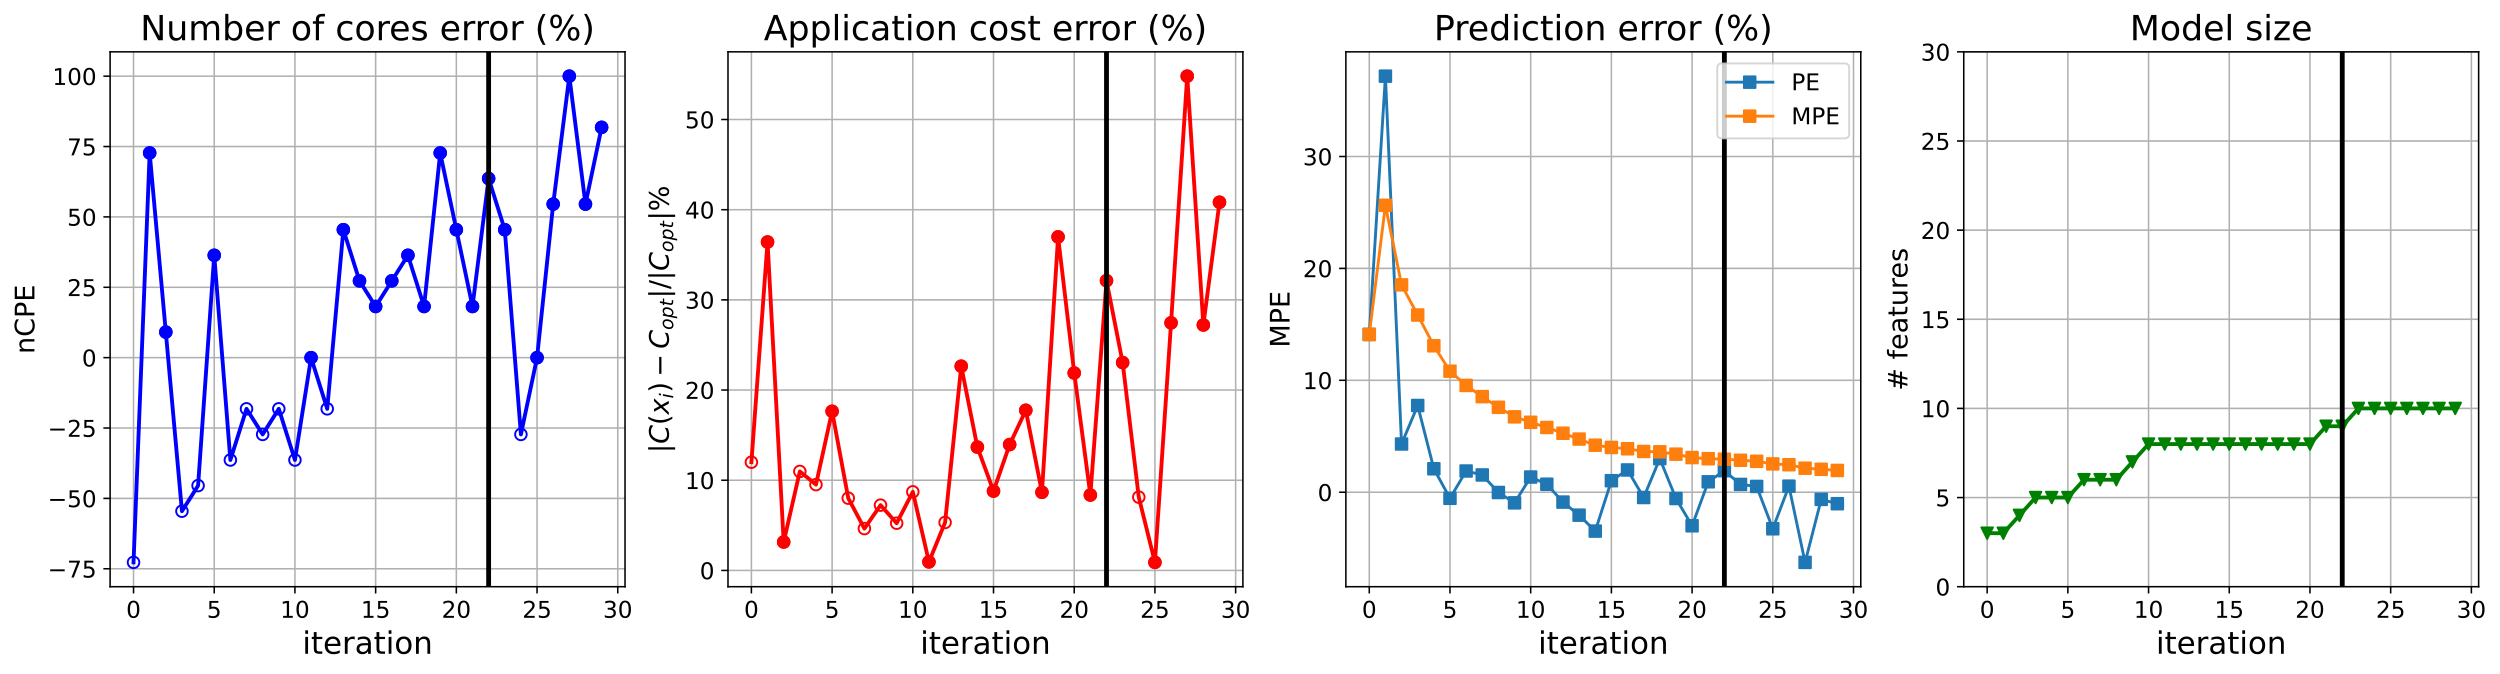 <?xml version="1.0" encoding="utf-8" standalone="no"?>
<!DOCTYPE svg PUBLIC "-//W3C//DTD SVG 1.1//EN"
  "http://www.w3.org/Graphics/SVG/1.1/DTD/svg11.dtd">
<!-- Created with matplotlib (https://matplotlib.org/) -->
<svg height="349.376pt" version="1.1" viewBox="0 0 1295.745 349.376" width="1295.745pt" xmlns="http://www.w3.org/2000/svg" xmlns:xlink="http://www.w3.org/1999/xlink">
 <defs>
  <style type="text/css">
*{stroke-linecap:butt;stroke-linejoin:round;}
  </style>
 </defs>
 <g id="figure_1">
  <g id="patch_1">
   <path d="M 0 349.376 
L 1295.745 349.376 
L 1295.745 0 
L 0 0 
z
" style="fill:#ffffff;"/>
  </g>
  <g id="axes_1">
   <g id="patch_2">
    <path d="M 57.075 304.077 
L 323.945 304.077 
L 323.945 26.877 
L 57.075 26.877 
z
" style="fill:#ffffff;"/>
   </g>
   <g id="matplotlib.axis_1">
    <g id="xtick_1">
     <g id="line2d_1">
      <path clip-path="url(#p0b93944801)" d="M 69.205 304.077 
L 69.205 26.877 
" style="fill:none;stroke:#b0b0b0;stroke-linecap:square;stroke-width:0.8;"/>
     </g>
     <g id="line2d_2">
      <defs>
       <path d="M 0 0 
L 0 3.5 
" id="me74ed642ed" style="stroke:#000000;stroke-width:0.8;"/>
      </defs>
      <g>
       <use style="stroke:#000000;stroke-width:0.8;" x="69.205" xlink:href="#me74ed642ed" y="304.077"/>
      </g>
     </g>
     <g id="text_1">
      <!-- 0 -->
      <defs>
       <path d="M 31.781 66.406 
Q 24.172 66.406 20.328 58.906 
Q 16.5 51.422 16.5 36.375 
Q 16.5 21.391 20.328 13.891 
Q 24.172 6.391 31.781 6.391 
Q 39.453 6.391 43.281 13.891 
Q 47.125 21.391 47.125 36.375 
Q 47.125 51.422 43.281 58.906 
Q 39.453 66.406 31.781 66.406 
z
M 31.781 74.219 
Q 44.047 74.219 50.516 64.516 
Q 56.984 54.828 56.984 36.375 
Q 56.984 17.969 50.516 8.266 
Q 44.047 -1.422 31.781 -1.422 
Q 19.531 -1.422 13.062 8.266 
Q 6.594 17.969 6.594 36.375 
Q 6.594 54.828 13.062 64.516 
Q 19.531 74.219 31.781 74.219 
z
" id="DejaVuSans-48"/>
      </defs>
      <g transform="translate(65.388 320.195)scale(0.12 -0.12)">
       <use xlink:href="#DejaVuSans-48"/>
      </g>
     </g>
    </g>
    <g id="xtick_2">
     <g id="line2d_3">
      <path clip-path="url(#p0b93944801)" d="M 111.035 304.077 
L 111.035 26.877 
" style="fill:none;stroke:#b0b0b0;stroke-linecap:square;stroke-width:0.8;"/>
     </g>
     <g id="line2d_4">
      <g>
       <use style="stroke:#000000;stroke-width:0.8;" x="111.035" xlink:href="#me74ed642ed" y="304.077"/>
      </g>
     </g>
     <g id="text_2">
      <!-- 5 -->
      <defs>
       <path d="M 10.797 72.906 
L 49.516 72.906 
L 49.516 64.594 
L 19.828 64.594 
L 19.828 46.734 
Q 21.969 47.469 24.109 47.828 
Q 26.266 48.188 28.422 48.188 
Q 40.625 48.188 47.75 41.5 
Q 54.891 34.812 54.891 23.391 
Q 54.891 11.625 47.562 5.094 
Q 40.234 -1.422 26.906 -1.422 
Q 22.312 -1.422 17.547 -0.641 
Q 12.797 0.141 7.719 1.703 
L 7.719 11.625 
Q 12.109 9.234 16.797 8.062 
Q 21.484 6.891 26.703 6.891 
Q 35.156 6.891 40.078 11.328 
Q 45.016 15.766 45.016 23.391 
Q 45.016 31 40.078 35.438 
Q 35.156 39.891 26.703 39.891 
Q 22.75 39.891 18.812 39.016 
Q 14.891 38.141 10.797 36.281 
z
" id="DejaVuSans-53"/>
      </defs>
      <g transform="translate(107.217 320.195)scale(0.12 -0.12)">
       <use xlink:href="#DejaVuSans-53"/>
      </g>
     </g>
    </g>
    <g id="xtick_3">
     <g id="line2d_5">
      <path clip-path="url(#p0b93944801)" d="M 152.864 304.077 
L 152.864 26.877 
" style="fill:none;stroke:#b0b0b0;stroke-linecap:square;stroke-width:0.8;"/>
     </g>
     <g id="line2d_6">
      <g>
       <use style="stroke:#000000;stroke-width:0.8;" x="152.864" xlink:href="#me74ed642ed" y="304.077"/>
      </g>
     </g>
     <g id="text_3">
      <!-- 10 -->
      <defs>
       <path d="M 12.406 8.297 
L 28.516 8.297 
L 28.516 63.922 
L 10.984 60.406 
L 10.984 69.391 
L 28.422 72.906 
L 38.281 72.906 
L 38.281 8.297 
L 54.391 8.297 
L 54.391 0 
L 12.406 0 
z
" id="DejaVuSans-49"/>
      </defs>
      <g transform="translate(145.229 320.195)scale(0.12 -0.12)">
       <use xlink:href="#DejaVuSans-49"/>
       <use x="63.623" xlink:href="#DejaVuSans-48"/>
      </g>
     </g>
    </g>
    <g id="xtick_4">
     <g id="line2d_7">
      <path clip-path="url(#p0b93944801)" d="M 194.693 304.077 
L 194.693 26.877 
" style="fill:none;stroke:#b0b0b0;stroke-linecap:square;stroke-width:0.8;"/>
     </g>
     <g id="line2d_8">
      <g>
       <use style="stroke:#000000;stroke-width:0.8;" x="194.693" xlink:href="#me74ed642ed" y="304.077"/>
      </g>
     </g>
     <g id="text_4">
      <!-- 15 -->
      <g transform="translate(187.058 320.195)scale(0.12 -0.12)">
       <use xlink:href="#DejaVuSans-49"/>
       <use x="63.623" xlink:href="#DejaVuSans-53"/>
      </g>
     </g>
    </g>
    <g id="xtick_5">
     <g id="line2d_9">
      <path clip-path="url(#p0b93944801)" d="M 236.522 304.077 
L 236.522 26.877 
" style="fill:none;stroke:#b0b0b0;stroke-linecap:square;stroke-width:0.8;"/>
     </g>
     <g id="line2d_10">
      <g>
       <use style="stroke:#000000;stroke-width:0.8;" x="236.522" xlink:href="#me74ed642ed" y="304.077"/>
      </g>
     </g>
     <g id="text_5">
      <!-- 20 -->
      <defs>
       <path d="M 19.188 8.297 
L 53.609 8.297 
L 53.609 0 
L 7.328 0 
L 7.328 8.297 
Q 12.938 14.109 22.625 23.891 
Q 32.328 33.688 34.812 36.531 
Q 39.547 41.844 41.422 45.531 
Q 43.312 49.219 43.312 52.781 
Q 43.312 58.594 39.234 62.25 
Q 35.156 65.922 28.609 65.922 
Q 23.969 65.922 18.812 64.312 
Q 13.672 62.703 7.812 59.422 
L 7.812 69.391 
Q 13.766 71.781 18.938 73 
Q 24.125 74.219 28.422 74.219 
Q 39.75 74.219 46.484 68.547 
Q 53.219 62.891 53.219 53.422 
Q 53.219 48.922 51.531 44.891 
Q 49.859 40.875 45.406 35.406 
Q 44.188 33.984 37.641 27.219 
Q 31.109 20.453 19.188 8.297 
z
" id="DejaVuSans-50"/>
      </defs>
      <g transform="translate(228.887 320.195)scale(0.12 -0.12)">
       <use xlink:href="#DejaVuSans-50"/>
       <use x="63.623" xlink:href="#DejaVuSans-48"/>
      </g>
     </g>
    </g>
    <g id="xtick_6">
     <g id="line2d_11">
      <path clip-path="url(#p0b93944801)" d="M 278.351 304.077 
L 278.351 26.877 
" style="fill:none;stroke:#b0b0b0;stroke-linecap:square;stroke-width:0.8;"/>
     </g>
     <g id="line2d_12">
      <g>
       <use style="stroke:#000000;stroke-width:0.8;" x="278.351" xlink:href="#me74ed642ed" y="304.077"/>
      </g>
     </g>
     <g id="text_6">
      <!-- 25 -->
      <g transform="translate(270.716 320.195)scale(0.12 -0.12)">
       <use xlink:href="#DejaVuSans-50"/>
       <use x="63.623" xlink:href="#DejaVuSans-53"/>
      </g>
     </g>
    </g>
    <g id="xtick_7">
     <g id="line2d_13">
      <path clip-path="url(#p0b93944801)" d="M 320.18 304.077 
L 320.18 26.877 
" style="fill:none;stroke:#b0b0b0;stroke-linecap:square;stroke-width:0.8;"/>
     </g>
     <g id="line2d_14">
      <g>
       <use style="stroke:#000000;stroke-width:0.8;" x="320.18" xlink:href="#me74ed642ed" y="304.077"/>
      </g>
     </g>
     <g id="text_7">
      <!-- 30 -->
      <defs>
       <path d="M 40.578 39.312 
Q 47.656 37.797 51.625 33 
Q 55.609 28.219 55.609 21.188 
Q 55.609 10.406 48.188 4.484 
Q 40.766 -1.422 27.094 -1.422 
Q 22.516 -1.422 17.656 -0.516 
Q 12.797 0.391 7.625 2.203 
L 7.625 11.719 
Q 11.719 9.328 16.594 8.109 
Q 21.484 6.891 26.812 6.891 
Q 36.078 6.891 40.938 10.547 
Q 45.797 14.203 45.797 21.188 
Q 45.797 27.641 41.281 31.266 
Q 36.766 34.906 28.719 34.906 
L 20.219 34.906 
L 20.219 43.016 
L 29.109 43.016 
Q 36.375 43.016 40.234 45.922 
Q 44.094 48.828 44.094 54.297 
Q 44.094 59.906 40.109 62.906 
Q 36.141 65.922 28.719 65.922 
Q 24.656 65.922 20.016 65.031 
Q 15.375 64.156 9.812 62.312 
L 9.812 71.094 
Q 15.438 72.656 20.344 73.438 
Q 25.25 74.219 29.594 74.219 
Q 40.828 74.219 47.359 69.109 
Q 53.906 64.016 53.906 55.328 
Q 53.906 49.266 50.438 45.094 
Q 46.969 40.922 40.578 39.312 
z
" id="DejaVuSans-51"/>
      </defs>
      <g transform="translate(312.545 320.195)scale(0.12 -0.12)">
       <use xlink:href="#DejaVuSans-51"/>
       <use x="63.623" xlink:href="#DejaVuSans-48"/>
      </g>
     </g>
    </g>
    <g id="text_8">
     <!-- iteration -->
     <defs>
      <path d="M 9.422 54.688 
L 18.406 54.688 
L 18.406 0 
L 9.422 0 
z
M 9.422 75.984 
L 18.406 75.984 
L 18.406 64.594 
L 9.422 64.594 
z
" id="DejaVuSans-105"/>
      <path d="M 18.312 70.219 
L 18.312 54.688 
L 36.812 54.688 
L 36.812 47.703 
L 18.312 47.703 
L 18.312 18.016 
Q 18.312 11.328 20.141 9.422 
Q 21.969 7.516 27.594 7.516 
L 36.812 7.516 
L 36.812 0 
L 27.594 0 
Q 17.188 0 13.234 3.875 
Q 9.281 7.766 9.281 18.016 
L 9.281 47.703 
L 2.688 47.703 
L 2.688 54.688 
L 9.281 54.688 
L 9.281 70.219 
z
" id="DejaVuSans-116"/>
      <path d="M 56.203 29.594 
L 56.203 25.203 
L 14.891 25.203 
Q 15.484 15.922 20.484 11.062 
Q 25.484 6.203 34.422 6.203 
Q 39.594 6.203 44.453 7.469 
Q 49.312 8.734 54.109 11.281 
L 54.109 2.781 
Q 49.266 0.734 44.188 -0.344 
Q 39.109 -1.422 33.891 -1.422 
Q 20.797 -1.422 13.156 6.188 
Q 5.516 13.812 5.516 26.812 
Q 5.516 40.234 12.766 48.109 
Q 20.016 56 32.328 56 
Q 43.359 56 49.781 48.891 
Q 56.203 41.797 56.203 29.594 
z
M 47.219 32.234 
Q 47.125 39.594 43.094 43.984 
Q 39.062 48.391 32.422 48.391 
Q 24.906 48.391 20.391 44.141 
Q 15.875 39.891 15.188 32.172 
z
" id="DejaVuSans-101"/>
      <path d="M 41.109 46.297 
Q 39.594 47.172 37.812 47.578 
Q 36.031 48 33.891 48 
Q 26.266 48 22.188 43.047 
Q 18.109 38.094 18.109 28.812 
L 18.109 0 
L 9.078 0 
L 9.078 54.688 
L 18.109 54.688 
L 18.109 46.188 
Q 20.953 51.172 25.484 53.578 
Q 30.031 56 36.531 56 
Q 37.453 56 38.578 55.875 
Q 39.703 55.766 41.062 55.516 
z
" id="DejaVuSans-114"/>
      <path d="M 34.281 27.484 
Q 23.391 27.484 19.188 25 
Q 14.984 22.516 14.984 16.5 
Q 14.984 11.719 18.141 8.906 
Q 21.297 6.109 26.703 6.109 
Q 34.188 6.109 38.703 11.406 
Q 43.219 16.703 43.219 25.484 
L 43.219 27.484 
z
M 52.203 31.203 
L 52.203 0 
L 43.219 0 
L 43.219 8.297 
Q 40.141 3.328 35.547 0.953 
Q 30.953 -1.422 24.312 -1.422 
Q 15.922 -1.422 10.953 3.297 
Q 6 8.016 6 15.922 
Q 6 25.141 12.172 29.828 
Q 18.359 34.516 30.609 34.516 
L 43.219 34.516 
L 43.219 35.406 
Q 43.219 41.609 39.141 45 
Q 35.062 48.391 27.688 48.391 
Q 23 48.391 18.547 47.266 
Q 14.109 46.141 10.016 43.891 
L 10.016 52.203 
Q 14.938 54.109 19.578 55.047 
Q 24.219 56 28.609 56 
Q 40.484 56 46.344 49.844 
Q 52.203 43.703 52.203 31.203 
z
" id="DejaVuSans-97"/>
      <path d="M 30.609 48.391 
Q 23.391 48.391 19.188 42.75 
Q 14.984 37.109 14.984 27.297 
Q 14.984 17.484 19.156 11.844 
Q 23.344 6.203 30.609 6.203 
Q 37.797 6.203 41.984 11.859 
Q 46.188 17.531 46.188 27.297 
Q 46.188 37.016 41.984 42.703 
Q 37.797 48.391 30.609 48.391 
z
M 30.609 56 
Q 42.328 56 49.016 48.375 
Q 55.719 40.766 55.719 27.297 
Q 55.719 13.875 49.016 6.219 
Q 42.328 -1.422 30.609 -1.422 
Q 18.844 -1.422 12.172 6.219 
Q 5.516 13.875 5.516 27.297 
Q 5.516 40.766 12.172 48.375 
Q 18.844 56 30.609 56 
z
" id="DejaVuSans-111"/>
      <path d="M 54.891 33.016 
L 54.891 0 
L 45.906 0 
L 45.906 32.719 
Q 45.906 40.484 42.875 44.328 
Q 39.844 48.188 33.797 48.188 
Q 26.516 48.188 22.312 43.547 
Q 18.109 38.922 18.109 30.906 
L 18.109 0 
L 9.078 0 
L 9.078 54.688 
L 18.109 54.688 
L 18.109 46.188 
Q 21.344 51.125 25.703 53.562 
Q 30.078 56 35.797 56 
Q 45.219 56 50.047 50.172 
Q 54.891 44.344 54.891 33.016 
z
" id="DejaVuSans-110"/>
     </defs>
     <g transform="translate(156.714 338.848)scale(0.16 -0.16)">
      <use xlink:href="#DejaVuSans-105"/>
      <use x="27.783" xlink:href="#DejaVuSans-116"/>
      <use x="66.992" xlink:href="#DejaVuSans-101"/>
      <use x="128.516" xlink:href="#DejaVuSans-114"/>
      <use x="169.629" xlink:href="#DejaVuSans-97"/>
      <use x="230.908" xlink:href="#DejaVuSans-116"/>
      <use x="270.117" xlink:href="#DejaVuSans-105"/>
      <use x="297.9" xlink:href="#DejaVuSans-111"/>
      <use x="359.082" xlink:href="#DejaVuSans-110"/>
     </g>
    </g>
   </g>
   <g id="matplotlib.axis_2">
    <g id="ytick_1">
     <g id="line2d_15">
      <path clip-path="url(#p0b93944801)" d="M 57.075 294.793 
L 323.945 294.793 
" style="fill:none;stroke:#b0b0b0;stroke-linecap:square;stroke-width:0.8;"/>
     </g>
     <g id="line2d_16">
      <defs>
       <path d="M 0 0 
L -3.5 0 
" id="mf703525b29" style="stroke:#000000;stroke-width:0.8;"/>
      </defs>
      <g>
       <use style="stroke:#000000;stroke-width:0.8;" x="57.075" xlink:href="#mf703525b29" y="294.793"/>
      </g>
     </g>
     <g id="text_9">
      <!-- −75 -->
      <defs>
       <path d="M 10.594 35.5 
L 73.188 35.5 
L 73.188 27.203 
L 10.594 27.203 
z
" id="DejaVuSans-8722"/>
       <path d="M 8.203 72.906 
L 55.078 72.906 
L 55.078 68.703 
L 28.609 0 
L 18.312 0 
L 43.219 64.594 
L 8.203 64.594 
z
" id="DejaVuSans-55"/>
      </defs>
      <g transform="translate(24.749 299.352)scale(0.12 -0.12)">
       <use xlink:href="#DejaVuSans-8722"/>
       <use x="83.789" xlink:href="#DejaVuSans-55"/>
       <use x="147.412" xlink:href="#DejaVuSans-53"/>
      </g>
     </g>
    </g>
    <g id="ytick_2">
     <g id="line2d_17">
      <path clip-path="url(#p0b93944801)" d="M 57.075 258.319 
L 323.945 258.319 
" style="fill:none;stroke:#b0b0b0;stroke-linecap:square;stroke-width:0.8;"/>
     </g>
     <g id="line2d_18">
      <g>
       <use style="stroke:#000000;stroke-width:0.8;" x="57.075" xlink:href="#mf703525b29" y="258.319"/>
      </g>
     </g>
     <g id="text_10">
      <!-- −50 -->
      <g transform="translate(24.749 262.878)scale(0.12 -0.12)">
       <use xlink:href="#DejaVuSans-8722"/>
       <use x="83.789" xlink:href="#DejaVuSans-53"/>
       <use x="147.412" xlink:href="#DejaVuSans-48"/>
      </g>
     </g>
    </g>
    <g id="ytick_3">
     <g id="line2d_19">
      <path clip-path="url(#p0b93944801)" d="M 57.075 221.846 
L 323.945 221.846 
" style="fill:none;stroke:#b0b0b0;stroke-linecap:square;stroke-width:0.8;"/>
     </g>
     <g id="line2d_20">
      <g>
       <use style="stroke:#000000;stroke-width:0.8;" x="57.075" xlink:href="#mf703525b29" y="221.846"/>
      </g>
     </g>
     <g id="text_11">
      <!-- −25 -->
      <g transform="translate(24.749 226.405)scale(0.12 -0.12)">
       <use xlink:href="#DejaVuSans-8722"/>
       <use x="83.789" xlink:href="#DejaVuSans-50"/>
       <use x="147.412" xlink:href="#DejaVuSans-53"/>
      </g>
     </g>
    </g>
    <g id="ytick_4">
     <g id="line2d_21">
      <path clip-path="url(#p0b93944801)" d="M 57.075 185.372 
L 323.945 185.372 
" style="fill:none;stroke:#b0b0b0;stroke-linecap:square;stroke-width:0.8;"/>
     </g>
     <g id="line2d_22">
      <g>
       <use style="stroke:#000000;stroke-width:0.8;" x="57.075" xlink:href="#mf703525b29" y="185.372"/>
      </g>
     </g>
     <g id="text_12">
      <!-- 0 -->
      <g transform="translate(42.44 189.931)scale(0.12 -0.12)">
       <use xlink:href="#DejaVuSans-48"/>
      </g>
     </g>
    </g>
    <g id="ytick_5">
     <g id="line2d_23">
      <path clip-path="url(#p0b93944801)" d="M 57.075 148.898 
L 323.945 148.898 
" style="fill:none;stroke:#b0b0b0;stroke-linecap:square;stroke-width:0.8;"/>
     </g>
     <g id="line2d_24">
      <g>
       <use style="stroke:#000000;stroke-width:0.8;" x="57.075" xlink:href="#mf703525b29" y="148.898"/>
      </g>
     </g>
     <g id="text_13">
      <!-- 25 -->
      <g transform="translate(34.805 153.457)scale(0.12 -0.12)">
       <use xlink:href="#DejaVuSans-50"/>
       <use x="63.623" xlink:href="#DejaVuSans-53"/>
      </g>
     </g>
    </g>
    <g id="ytick_6">
     <g id="line2d_25">
      <path clip-path="url(#p0b93944801)" d="M 57.075 112.425 
L 323.945 112.425 
" style="fill:none;stroke:#b0b0b0;stroke-linecap:square;stroke-width:0.8;"/>
     </g>
     <g id="line2d_26">
      <g>
       <use style="stroke:#000000;stroke-width:0.8;" x="57.075" xlink:href="#mf703525b29" y="112.425"/>
      </g>
     </g>
     <g id="text_14">
      <!-- 50 -->
      <g transform="translate(34.805 116.984)scale(0.12 -0.12)">
       <use xlink:href="#DejaVuSans-53"/>
       <use x="63.623" xlink:href="#DejaVuSans-48"/>
      </g>
     </g>
    </g>
    <g id="ytick_7">
     <g id="line2d_27">
      <path clip-path="url(#p0b93944801)" d="M 57.075 75.951 
L 323.945 75.951 
" style="fill:none;stroke:#b0b0b0;stroke-linecap:square;stroke-width:0.8;"/>
     </g>
     <g id="line2d_28">
      <g>
       <use style="stroke:#000000;stroke-width:0.8;" x="57.075" xlink:href="#mf703525b29" y="75.951"/>
      </g>
     </g>
     <g id="text_15">
      <!-- 75 -->
      <g transform="translate(34.805 80.51)scale(0.12 -0.12)">
       <use xlink:href="#DejaVuSans-55"/>
       <use x="63.623" xlink:href="#DejaVuSans-53"/>
      </g>
     </g>
    </g>
    <g id="ytick_8">
     <g id="line2d_29">
      <path clip-path="url(#p0b93944801)" d="M 57.075 39.477 
L 323.945 39.477 
" style="fill:none;stroke:#b0b0b0;stroke-linecap:square;stroke-width:0.8;"/>
     </g>
     <g id="line2d_30">
      <g>
       <use style="stroke:#000000;stroke-width:0.8;" x="57.075" xlink:href="#mf703525b29" y="39.477"/>
      </g>
     </g>
     <g id="text_16">
      <!-- 100 -->
      <g transform="translate(27.17 44.036)scale(0.12 -0.12)">
       <use xlink:href="#DejaVuSans-49"/>
       <use x="63.623" xlink:href="#DejaVuSans-48"/>
       <use x="127.246" xlink:href="#DejaVuSans-48"/>
      </g>
     </g>
    </g>
    <g id="text_17">
     <!-- nCPE -->
     <defs>
      <path d="M 64.406 67.281 
L 64.406 56.891 
Q 59.422 61.531 53.781 63.812 
Q 48.141 66.109 41.797 66.109 
Q 29.297 66.109 22.656 58.469 
Q 16.016 50.828 16.016 36.375 
Q 16.016 21.969 22.656 14.328 
Q 29.297 6.688 41.797 6.688 
Q 48.141 6.688 53.781 8.984 
Q 59.422 11.281 64.406 15.922 
L 64.406 5.609 
Q 59.234 2.094 53.438 0.328 
Q 47.656 -1.422 41.219 -1.422 
Q 24.656 -1.422 15.125 8.703 
Q 5.609 18.844 5.609 36.375 
Q 5.609 53.953 15.125 64.078 
Q 24.656 74.219 41.219 74.219 
Q 47.75 74.219 53.531 72.484 
Q 59.328 70.75 64.406 67.281 
z
" id="DejaVuSans-67"/>
      <path d="M 19.672 64.797 
L 19.672 37.406 
L 32.078 37.406 
Q 38.969 37.406 42.719 40.969 
Q 46.484 44.531 46.484 51.125 
Q 46.484 57.672 42.719 61.234 
Q 38.969 64.797 32.078 64.797 
z
M 9.812 72.906 
L 32.078 72.906 
Q 44.344 72.906 50.609 67.359 
Q 56.891 61.812 56.891 51.125 
Q 56.891 40.328 50.609 34.812 
Q 44.344 29.297 32.078 29.297 
L 19.672 29.297 
L 19.672 0 
L 9.812 0 
z
" id="DejaVuSans-80"/>
      <path d="M 9.812 72.906 
L 55.906 72.906 
L 55.906 64.594 
L 19.672 64.594 
L 19.672 43.016 
L 54.391 43.016 
L 54.391 34.719 
L 19.672 34.719 
L 19.672 8.297 
L 56.781 8.297 
L 56.781 0 
L 9.812 0 
z
" id="DejaVuSans-69"/>
     </defs>
     <g transform="translate(17.838 183.445)rotate(-90)scale(0.14 -0.14)">
      <use xlink:href="#DejaVuSans-110"/>
      <use x="63.379" xlink:href="#DejaVuSans-67"/>
      <use x="133.203" xlink:href="#DejaVuSans-80"/>
      <use x="193.506" xlink:href="#DejaVuSans-69"/>
     </g>
    </g>
   </g>
   <g id="line2d_31">
    <path clip-path="url(#p0b93944801)" d="M 69.205 291.477 
L 77.571 79.267 
L 85.937 172.109 
L 94.303 264.951 
L 102.669 251.688 
L 111.035 132.319 
L 119.4 238.425 
L 127.766 211.898 
L 136.132 225.161 
L 144.498 211.898 
L 152.864 238.425 
L 161.229 185.372 
L 169.595 211.898 
L 177.961 119.056 
L 186.327 145.582 
L 194.693 158.846 
L 203.059 145.582 
L 211.424 132.319 
L 219.79 158.846 
L 228.156 79.267 
L 236.522 119.056 
L 244.888 158.846 
L 253.253 92.53 
L 261.619 119.056 
L 269.985 225.161 
L 278.351 185.372 
L 286.717 105.793 
L 295.082 39.477 
L 303.448 105.793 
L 311.814 66.004 
" style="fill:none;stroke:#0000ff;stroke-linecap:square;stroke-width:2;"/>
    <defs>
     <path d="M 0 3 
C 0.796 3 1.559 2.684 2.121 2.121 
C 2.684 1.559 3 0.796 3 0 
C 3 -0.796 2.684 -1.559 2.121 -2.121 
C 1.559 -2.684 0.796 -3 0 -3 
C -0.796 -3 -1.559 -2.684 -2.121 -2.121 
C -2.684 -1.559 -3 -0.796 -3 0 
C -3 0.796 -2.684 1.559 -2.121 2.121 
C -1.559 2.684 -0.796 3 0 3 
z
" id="m6ae60bf3fc" style="stroke:#0000ff;"/>
    </defs>
    <g clip-path="url(#p0b93944801)">
     <use style="fill-opacity:0;stroke:#0000ff;" x="69.205" xlink:href="#m6ae60bf3fc" y="291.477"/>
     <use style="fill-opacity:0;stroke:#0000ff;" x="77.571" xlink:href="#m6ae60bf3fc" y="79.267"/>
     <use style="fill-opacity:0;stroke:#0000ff;" x="85.937" xlink:href="#m6ae60bf3fc" y="172.109"/>
     <use style="fill-opacity:0;stroke:#0000ff;" x="94.303" xlink:href="#m6ae60bf3fc" y="264.951"/>
     <use style="fill-opacity:0;stroke:#0000ff;" x="102.669" xlink:href="#m6ae60bf3fc" y="251.688"/>
     <use style="fill-opacity:0;stroke:#0000ff;" x="111.035" xlink:href="#m6ae60bf3fc" y="132.319"/>
     <use style="fill-opacity:0;stroke:#0000ff;" x="119.4" xlink:href="#m6ae60bf3fc" y="238.425"/>
     <use style="fill-opacity:0;stroke:#0000ff;" x="127.766" xlink:href="#m6ae60bf3fc" y="211.898"/>
     <use style="fill-opacity:0;stroke:#0000ff;" x="136.132" xlink:href="#m6ae60bf3fc" y="225.161"/>
     <use style="fill-opacity:0;stroke:#0000ff;" x="144.498" xlink:href="#m6ae60bf3fc" y="211.898"/>
     <use style="fill-opacity:0;stroke:#0000ff;" x="152.864" xlink:href="#m6ae60bf3fc" y="238.425"/>
     <use style="fill-opacity:0;stroke:#0000ff;" x="161.229" xlink:href="#m6ae60bf3fc" y="185.372"/>
     <use style="fill-opacity:0;stroke:#0000ff;" x="169.595" xlink:href="#m6ae60bf3fc" y="211.898"/>
     <use style="fill-opacity:0;stroke:#0000ff;" x="177.961" xlink:href="#m6ae60bf3fc" y="119.056"/>
     <use style="fill-opacity:0;stroke:#0000ff;" x="186.327" xlink:href="#m6ae60bf3fc" y="145.582"/>
     <use style="fill-opacity:0;stroke:#0000ff;" x="194.693" xlink:href="#m6ae60bf3fc" y="158.846"/>
     <use style="fill-opacity:0;stroke:#0000ff;" x="203.059" xlink:href="#m6ae60bf3fc" y="145.582"/>
     <use style="fill-opacity:0;stroke:#0000ff;" x="211.424" xlink:href="#m6ae60bf3fc" y="132.319"/>
     <use style="fill-opacity:0;stroke:#0000ff;" x="219.79" xlink:href="#m6ae60bf3fc" y="158.846"/>
     <use style="fill-opacity:0;stroke:#0000ff;" x="228.156" xlink:href="#m6ae60bf3fc" y="79.267"/>
     <use style="fill-opacity:0;stroke:#0000ff;" x="236.522" xlink:href="#m6ae60bf3fc" y="119.056"/>
     <use style="fill-opacity:0;stroke:#0000ff;" x="244.888" xlink:href="#m6ae60bf3fc" y="158.846"/>
     <use style="fill-opacity:0;stroke:#0000ff;" x="253.253" xlink:href="#m6ae60bf3fc" y="92.53"/>
     <use style="fill-opacity:0;stroke:#0000ff;" x="261.619" xlink:href="#m6ae60bf3fc" y="119.056"/>
     <use style="fill-opacity:0;stroke:#0000ff;" x="269.985" xlink:href="#m6ae60bf3fc" y="225.161"/>
     <use style="fill-opacity:0;stroke:#0000ff;" x="278.351" xlink:href="#m6ae60bf3fc" y="185.372"/>
     <use style="fill-opacity:0;stroke:#0000ff;" x="286.717" xlink:href="#m6ae60bf3fc" y="105.793"/>
     <use style="fill-opacity:0;stroke:#0000ff;" x="295.082" xlink:href="#m6ae60bf3fc" y="39.477"/>
     <use style="fill-opacity:0;stroke:#0000ff;" x="303.448" xlink:href="#m6ae60bf3fc" y="105.793"/>
     <use style="fill-opacity:0;stroke:#0000ff;" x="311.814" xlink:href="#m6ae60bf3fc" y="66.004"/>
    </g>
   </g>
   <g id="line2d_32">
    <defs>
     <path d="M 0 3 
C 0.796 3 1.559 2.684 2.121 2.121 
C 2.684 1.559 3 0.796 3 0 
C 3 -0.796 2.684 -1.559 2.121 -2.121 
C 1.559 -2.684 0.796 -3 0 -3 
C -0.796 -3 -1.559 -2.684 -2.121 -2.121 
C -2.684 -1.559 -3 -0.796 -3 0 
C -3 0.796 -2.684 1.559 -2.121 2.121 
C -1.559 2.684 -0.796 3 0 3 
z
" id="m3b66b31707" style="stroke:#0000ff;"/>
    </defs>
    <g clip-path="url(#p0b93944801)">
     <use style="fill:#0000ff;stroke:#0000ff;" x="77.571" xlink:href="#m3b66b31707" y="79.267"/>
    </g>
   </g>
   <g id="line2d_33">
    <g clip-path="url(#p0b93944801)">
     <use style="fill:#0000ff;stroke:#0000ff;" x="85.937" xlink:href="#m3b66b31707" y="172.109"/>
    </g>
   </g>
   <g id="line2d_34">
    <g clip-path="url(#p0b93944801)">
     <use style="fill:#0000ff;stroke:#0000ff;" x="111.035" xlink:href="#m3b66b31707" y="132.319"/>
    </g>
   </g>
   <g id="line2d_35">
    <g clip-path="url(#p0b93944801)">
     <use style="fill:#0000ff;stroke:#0000ff;" x="161.229" xlink:href="#m3b66b31707" y="185.372"/>
    </g>
   </g>
   <g id="line2d_36">
    <g clip-path="url(#p0b93944801)">
     <use style="fill:#0000ff;stroke:#0000ff;" x="177.961" xlink:href="#m3b66b31707" y="119.056"/>
    </g>
   </g>
   <g id="line2d_37">
    <g clip-path="url(#p0b93944801)">
     <use style="fill:#0000ff;stroke:#0000ff;" x="186.327" xlink:href="#m3b66b31707" y="145.582"/>
    </g>
   </g>
   <g id="line2d_38">
    <g clip-path="url(#p0b93944801)">
     <use style="fill:#0000ff;stroke:#0000ff;" x="194.693" xlink:href="#m3b66b31707" y="158.846"/>
    </g>
   </g>
   <g id="line2d_39">
    <g clip-path="url(#p0b93944801)">
     <use style="fill:#0000ff;stroke:#0000ff;" x="203.059" xlink:href="#m3b66b31707" y="145.582"/>
    </g>
   </g>
   <g id="line2d_40">
    <g clip-path="url(#p0b93944801)">
     <use style="fill:#0000ff;stroke:#0000ff;" x="211.424" xlink:href="#m3b66b31707" y="132.319"/>
    </g>
   </g>
   <g id="line2d_41">
    <g clip-path="url(#p0b93944801)">
     <use style="fill:#0000ff;stroke:#0000ff;" x="219.79" xlink:href="#m3b66b31707" y="158.846"/>
    </g>
   </g>
   <g id="line2d_42">
    <g clip-path="url(#p0b93944801)">
     <use style="fill:#0000ff;stroke:#0000ff;" x="228.156" xlink:href="#m3b66b31707" y="79.267"/>
    </g>
   </g>
   <g id="line2d_43">
    <g clip-path="url(#p0b93944801)">
     <use style="fill:#0000ff;stroke:#0000ff;" x="236.522" xlink:href="#m3b66b31707" y="119.056"/>
    </g>
   </g>
   <g id="line2d_44">
    <g clip-path="url(#p0b93944801)">
     <use style="fill:#0000ff;stroke:#0000ff;" x="244.888" xlink:href="#m3b66b31707" y="158.846"/>
    </g>
   </g>
   <g id="line2d_45">
    <g clip-path="url(#p0b93944801)">
     <use style="fill:#0000ff;stroke:#0000ff;" x="253.253" xlink:href="#m3b66b31707" y="92.53"/>
    </g>
   </g>
   <g id="line2d_46">
    <g clip-path="url(#p0b93944801)">
     <use style="fill:#0000ff;stroke:#0000ff;" x="261.619" xlink:href="#m3b66b31707" y="119.056"/>
    </g>
   </g>
   <g id="line2d_47">
    <g clip-path="url(#p0b93944801)">
     <use style="fill:#0000ff;stroke:#0000ff;" x="278.351" xlink:href="#m3b66b31707" y="185.372"/>
    </g>
   </g>
   <g id="line2d_48">
    <g clip-path="url(#p0b93944801)">
     <use style="fill:#0000ff;stroke:#0000ff;" x="286.717" xlink:href="#m3b66b31707" y="105.793"/>
    </g>
   </g>
   <g id="line2d_49">
    <g clip-path="url(#p0b93944801)">
     <use style="fill:#0000ff;stroke:#0000ff;" x="295.082" xlink:href="#m3b66b31707" y="39.477"/>
    </g>
   </g>
   <g id="line2d_50">
    <g clip-path="url(#p0b93944801)">
     <use style="fill:#0000ff;stroke:#0000ff;" x="303.448" xlink:href="#m3b66b31707" y="105.793"/>
    </g>
   </g>
   <g id="line2d_51">
    <g clip-path="url(#p0b93944801)">
     <use style="fill:#0000ff;stroke:#0000ff;" x="311.814" xlink:href="#m3b66b31707" y="66.004"/>
    </g>
   </g>
   <g id="line2d_52">
    <path clip-path="url(#p0b93944801)" d="M 253.253 304.077 
L 253.253 26.877 
" style="fill:none;stroke:#000000;stroke-linecap:square;stroke-width:2.5;"/>
   </g>
   <g id="patch_3">
    <path d="M 57.075 304.077 
L 57.075 26.877 
" style="fill:none;stroke:#000000;stroke-linecap:square;stroke-linejoin:miter;stroke-width:0.8;"/>
   </g>
   <g id="patch_4">
    <path d="M 323.945 304.077 
L 323.945 26.877 
" style="fill:none;stroke:#000000;stroke-linecap:square;stroke-linejoin:miter;stroke-width:0.8;"/>
   </g>
   <g id="patch_5">
    <path d="M 57.075 304.077 
L 323.945 304.077 
" style="fill:none;stroke:#000000;stroke-linecap:square;stroke-linejoin:miter;stroke-width:0.8;"/>
   </g>
   <g id="patch_6">
    <path d="M 57.075 26.877 
L 323.945 26.877 
" style="fill:none;stroke:#000000;stroke-linecap:square;stroke-linejoin:miter;stroke-width:0.8;"/>
   </g>
   <g id="text_18">
    <!-- Number of cores error (%) -->
    <defs>
     <path d="M 9.812 72.906 
L 23.094 72.906 
L 55.422 11.922 
L 55.422 72.906 
L 64.984 72.906 
L 64.984 0 
L 51.703 0 
L 19.391 60.984 
L 19.391 0 
L 9.812 0 
z
" id="DejaVuSans-78"/>
     <path d="M 8.5 21.578 
L 8.5 54.688 
L 17.484 54.688 
L 17.484 21.922 
Q 17.484 14.156 20.5 10.266 
Q 23.531 6.391 29.594 6.391 
Q 36.859 6.391 41.078 11.031 
Q 45.312 15.672 45.312 23.688 
L 45.312 54.688 
L 54.297 54.688 
L 54.297 0 
L 45.312 0 
L 45.312 8.406 
Q 42.047 3.422 37.719 1 
Q 33.406 -1.422 27.688 -1.422 
Q 18.266 -1.422 13.375 4.438 
Q 8.5 10.297 8.5 21.578 
z
M 31.109 56 
z
" id="DejaVuSans-117"/>
     <path d="M 52 44.188 
Q 55.375 50.25 60.062 53.125 
Q 64.75 56 71.094 56 
Q 79.641 56 84.281 50.016 
Q 88.922 44.047 88.922 33.016 
L 88.922 0 
L 79.891 0 
L 79.891 32.719 
Q 79.891 40.578 77.094 44.375 
Q 74.312 48.188 68.609 48.188 
Q 61.625 48.188 57.562 43.547 
Q 53.516 38.922 53.516 30.906 
L 53.516 0 
L 44.484 0 
L 44.484 32.719 
Q 44.484 40.625 41.703 44.406 
Q 38.922 48.188 33.109 48.188 
Q 26.219 48.188 22.156 43.531 
Q 18.109 38.875 18.109 30.906 
L 18.109 0 
L 9.078 0 
L 9.078 54.688 
L 18.109 54.688 
L 18.109 46.188 
Q 21.188 51.219 25.484 53.609 
Q 29.781 56 35.688 56 
Q 41.656 56 45.828 52.969 
Q 50 49.953 52 44.188 
z
" id="DejaVuSans-109"/>
     <path d="M 48.688 27.297 
Q 48.688 37.203 44.609 42.844 
Q 40.531 48.484 33.406 48.484 
Q 26.266 48.484 22.188 42.844 
Q 18.109 37.203 18.109 27.297 
Q 18.109 17.391 22.188 11.75 
Q 26.266 6.109 33.406 6.109 
Q 40.531 6.109 44.609 11.75 
Q 48.688 17.391 48.688 27.297 
z
M 18.109 46.391 
Q 20.953 51.266 25.266 53.625 
Q 29.594 56 35.594 56 
Q 45.562 56 51.781 48.094 
Q 58.016 40.188 58.016 27.297 
Q 58.016 14.406 51.781 6.484 
Q 45.562 -1.422 35.594 -1.422 
Q 29.594 -1.422 25.266 0.953 
Q 20.953 3.328 18.109 8.203 
L 18.109 0 
L 9.078 0 
L 9.078 75.984 
L 18.109 75.984 
z
" id="DejaVuSans-98"/>
     <path id="DejaVuSans-32"/>
     <path d="M 37.109 75.984 
L 37.109 68.5 
L 28.516 68.5 
Q 23.688 68.5 21.797 66.547 
Q 19.922 64.594 19.922 59.516 
L 19.922 54.688 
L 34.719 54.688 
L 34.719 47.703 
L 19.922 47.703 
L 19.922 0 
L 10.891 0 
L 10.891 47.703 
L 2.297 47.703 
L 2.297 54.688 
L 10.891 54.688 
L 10.891 58.5 
Q 10.891 67.625 15.141 71.797 
Q 19.391 75.984 28.609 75.984 
z
" id="DejaVuSans-102"/>
     <path d="M 48.781 52.594 
L 48.781 44.188 
Q 44.969 46.297 41.141 47.344 
Q 37.312 48.391 33.406 48.391 
Q 24.656 48.391 19.812 42.844 
Q 14.984 37.312 14.984 27.297 
Q 14.984 17.281 19.812 11.734 
Q 24.656 6.203 33.406 6.203 
Q 37.312 6.203 41.141 7.25 
Q 44.969 8.297 48.781 10.406 
L 48.781 2.094 
Q 45.016 0.344 40.984 -0.531 
Q 36.969 -1.422 32.422 -1.422 
Q 20.062 -1.422 12.781 6.344 
Q 5.516 14.109 5.516 27.297 
Q 5.516 40.672 12.859 48.328 
Q 20.219 56 33.016 56 
Q 37.156 56 41.109 55.141 
Q 45.062 54.297 48.781 52.594 
z
" id="DejaVuSans-99"/>
     <path d="M 44.281 53.078 
L 44.281 44.578 
Q 40.484 46.531 36.375 47.5 
Q 32.281 48.484 27.875 48.484 
Q 21.188 48.484 17.844 46.438 
Q 14.5 44.391 14.5 40.281 
Q 14.5 37.156 16.891 35.375 
Q 19.281 33.594 26.516 31.984 
L 29.594 31.297 
Q 39.156 29.25 43.188 25.516 
Q 47.219 21.781 47.219 15.094 
Q 47.219 7.469 41.188 3.016 
Q 35.156 -1.422 24.609 -1.422 
Q 20.219 -1.422 15.453 -0.562 
Q 10.688 0.297 5.422 2 
L 5.422 11.281 
Q 10.406 8.688 15.234 7.391 
Q 20.062 6.109 24.812 6.109 
Q 31.156 6.109 34.562 8.281 
Q 37.984 10.453 37.984 14.406 
Q 37.984 18.062 35.516 20.016 
Q 33.062 21.969 24.703 23.781 
L 21.578 24.516 
Q 13.234 26.266 9.516 29.906 
Q 5.812 33.547 5.812 39.891 
Q 5.812 47.609 11.281 51.797 
Q 16.75 56 26.812 56 
Q 31.781 56 36.172 55.266 
Q 40.578 54.547 44.281 53.078 
z
" id="DejaVuSans-115"/>
     <path d="M 31 75.875 
Q 24.469 64.656 21.281 53.656 
Q 18.109 42.672 18.109 31.391 
Q 18.109 20.125 21.312 9.062 
Q 24.516 -2 31 -13.188 
L 23.188 -13.188 
Q 15.875 -1.703 12.234 9.375 
Q 8.594 20.453 8.594 31.391 
Q 8.594 42.281 12.203 53.312 
Q 15.828 64.359 23.188 75.875 
z
" id="DejaVuSans-40"/>
     <path d="M 72.703 32.078 
Q 68.453 32.078 66.031 28.469 
Q 63.625 24.859 63.625 18.406 
Q 63.625 12.062 66.031 8.422 
Q 68.453 4.781 72.703 4.781 
Q 76.859 4.781 79.266 8.422 
Q 81.688 12.062 81.688 18.406 
Q 81.688 24.812 79.266 28.438 
Q 76.859 32.078 72.703 32.078 
z
M 72.703 38.281 
Q 80.422 38.281 84.953 32.906 
Q 89.5 27.547 89.5 18.406 
Q 89.5 9.281 84.938 3.922 
Q 80.375 -1.422 72.703 -1.422 
Q 64.891 -1.422 60.344 3.922 
Q 55.812 9.281 55.812 18.406 
Q 55.812 27.594 60.375 32.938 
Q 64.938 38.281 72.703 38.281 
z
M 22.312 68.016 
Q 18.109 68.016 15.688 64.375 
Q 13.281 60.75 13.281 54.391 
Q 13.281 47.953 15.672 44.328 
Q 18.062 40.719 22.312 40.719 
Q 26.562 40.719 28.969 44.328 
Q 31.391 47.953 31.391 54.391 
Q 31.391 60.688 28.953 64.344 
Q 26.516 68.016 22.312 68.016 
z
M 66.406 74.219 
L 74.219 74.219 
L 28.609 -1.422 
L 20.797 -1.422 
z
M 22.312 74.219 
Q 30.031 74.219 34.609 68.875 
Q 39.203 63.531 39.203 54.391 
Q 39.203 45.172 34.641 39.844 
Q 30.078 34.516 22.312 34.516 
Q 14.547 34.516 10.031 39.859 
Q 5.516 45.219 5.516 54.391 
Q 5.516 63.484 10.047 68.844 
Q 14.594 74.219 22.312 74.219 
z
" id="DejaVuSans-37"/>
     <path d="M 8.016 75.875 
L 15.828 75.875 
Q 23.141 64.359 26.781 53.312 
Q 30.422 42.281 30.422 31.391 
Q 30.422 20.453 26.781 9.375 
Q 23.141 -1.703 15.828 -13.188 
L 8.016 -13.188 
Q 14.5 -2 17.703 9.062 
Q 20.906 20.125 20.906 31.391 
Q 20.906 42.672 17.703 53.656 
Q 14.5 64.656 8.016 75.875 
z
" id="DejaVuSans-41"/>
    </defs>
    <g transform="translate(72.701 20.877)scale(0.18 -0.18)">
     <use xlink:href="#DejaVuSans-78"/>
     <use x="74.805" xlink:href="#DejaVuSans-117"/>
     <use x="138.184" xlink:href="#DejaVuSans-109"/>
     <use x="235.596" xlink:href="#DejaVuSans-98"/>
     <use x="299.072" xlink:href="#DejaVuSans-101"/>
     <use x="360.596" xlink:href="#DejaVuSans-114"/>
     <use x="401.709" xlink:href="#DejaVuSans-32"/>
     <use x="433.496" xlink:href="#DejaVuSans-111"/>
     <use x="494.678" xlink:href="#DejaVuSans-102"/>
     <use x="529.883" xlink:href="#DejaVuSans-32"/>
     <use x="561.67" xlink:href="#DejaVuSans-99"/>
     <use x="616.65" xlink:href="#DejaVuSans-111"/>
     <use x="677.832" xlink:href="#DejaVuSans-114"/>
     <use x="716.695" xlink:href="#DejaVuSans-101"/>
     <use x="778.219" xlink:href="#DejaVuSans-115"/>
     <use x="830.318" xlink:href="#DejaVuSans-32"/>
     <use x="862.105" xlink:href="#DejaVuSans-101"/>
     <use x="923.629" xlink:href="#DejaVuSans-114"/>
     <use x="962.992" xlink:href="#DejaVuSans-114"/>
     <use x="1001.855" xlink:href="#DejaVuSans-111"/>
     <use x="1063.037" xlink:href="#DejaVuSans-114"/>
     <use x="1104.15" xlink:href="#DejaVuSans-32"/>
     <use x="1135.938" xlink:href="#DejaVuSans-40"/>
     <use x="1174.951" xlink:href="#DejaVuSans-37"/>
     <use x="1269.971" xlink:href="#DejaVuSans-41"/>
    </g>
   </g>
  </g>
  <g id="axes_2">
   <g id="patch_7">
    <path d="M 377.318 304.077 
L 644.188 304.077 
L 644.188 26.877 
L 377.318 26.877 
z
" style="fill:#ffffff;"/>
   </g>
   <g id="matplotlib.axis_3">
    <g id="xtick_8">
     <g id="line2d_53">
      <path clip-path="url(#pb00f6ecb72)" d="M 389.449 304.077 
L 389.449 26.877 
" style="fill:none;stroke:#b0b0b0;stroke-linecap:square;stroke-width:0.8;"/>
     </g>
     <g id="line2d_54">
      <g>
       <use style="stroke:#000000;stroke-width:0.8;" x="389.449" xlink:href="#me74ed642ed" y="304.077"/>
      </g>
     </g>
     <g id="text_19">
      <!-- 0 -->
      <g transform="translate(385.631 320.195)scale(0.12 -0.12)">
       <use xlink:href="#DejaVuSans-48"/>
      </g>
     </g>
    </g>
    <g id="xtick_9">
     <g id="line2d_55">
      <path clip-path="url(#pb00f6ecb72)" d="M 431.278 304.077 
L 431.278 26.877 
" style="fill:none;stroke:#b0b0b0;stroke-linecap:square;stroke-width:0.8;"/>
     </g>
     <g id="line2d_56">
      <g>
       <use style="stroke:#000000;stroke-width:0.8;" x="431.278" xlink:href="#me74ed642ed" y="304.077"/>
      </g>
     </g>
     <g id="text_20">
      <!-- 5 -->
      <g transform="translate(427.46 320.195)scale(0.12 -0.12)">
       <use xlink:href="#DejaVuSans-53"/>
      </g>
     </g>
    </g>
    <g id="xtick_10">
     <g id="line2d_57">
      <path clip-path="url(#pb00f6ecb72)" d="M 473.107 304.077 
L 473.107 26.877 
" style="fill:none;stroke:#b0b0b0;stroke-linecap:square;stroke-width:0.8;"/>
     </g>
     <g id="line2d_58">
      <g>
       <use style="stroke:#000000;stroke-width:0.8;" x="473.107" xlink:href="#me74ed642ed" y="304.077"/>
      </g>
     </g>
     <g id="text_21">
      <!-- 10 -->
      <g transform="translate(465.472 320.195)scale(0.12 -0.12)">
       <use xlink:href="#DejaVuSans-49"/>
       <use x="63.623" xlink:href="#DejaVuSans-48"/>
      </g>
     </g>
    </g>
    <g id="xtick_11">
     <g id="line2d_59">
      <path clip-path="url(#pb00f6ecb72)" d="M 514.936 304.077 
L 514.936 26.877 
" style="fill:none;stroke:#b0b0b0;stroke-linecap:square;stroke-width:0.8;"/>
     </g>
     <g id="line2d_60">
      <g>
       <use style="stroke:#000000;stroke-width:0.8;" x="514.936" xlink:href="#me74ed642ed" y="304.077"/>
      </g>
     </g>
     <g id="text_22">
      <!-- 15 -->
      <g transform="translate(507.301 320.195)scale(0.12 -0.12)">
       <use xlink:href="#DejaVuSans-49"/>
       <use x="63.623" xlink:href="#DejaVuSans-53"/>
      </g>
     </g>
    </g>
    <g id="xtick_12">
     <g id="line2d_61">
      <path clip-path="url(#pb00f6ecb72)" d="M 556.765 304.077 
L 556.765 26.877 
" style="fill:none;stroke:#b0b0b0;stroke-linecap:square;stroke-width:0.8;"/>
     </g>
     <g id="line2d_62">
      <g>
       <use style="stroke:#000000;stroke-width:0.8;" x="556.765" xlink:href="#me74ed642ed" y="304.077"/>
      </g>
     </g>
     <g id="text_23">
      <!-- 20 -->
      <g transform="translate(549.13 320.195)scale(0.12 -0.12)">
       <use xlink:href="#DejaVuSans-50"/>
       <use x="63.623" xlink:href="#DejaVuSans-48"/>
      </g>
     </g>
    </g>
    <g id="xtick_13">
     <g id="line2d_63">
      <path clip-path="url(#pb00f6ecb72)" d="M 598.594 304.077 
L 598.594 26.877 
" style="fill:none;stroke:#b0b0b0;stroke-linecap:square;stroke-width:0.8;"/>
     </g>
     <g id="line2d_64">
      <g>
       <use style="stroke:#000000;stroke-width:0.8;" x="598.594" xlink:href="#me74ed642ed" y="304.077"/>
      </g>
     </g>
     <g id="text_24">
      <!-- 25 -->
      <g transform="translate(590.959 320.195)scale(0.12 -0.12)">
       <use xlink:href="#DejaVuSans-50"/>
       <use x="63.623" xlink:href="#DejaVuSans-53"/>
      </g>
     </g>
    </g>
    <g id="xtick_14">
     <g id="line2d_65">
      <path clip-path="url(#pb00f6ecb72)" d="M 640.423 304.077 
L 640.423 26.877 
" style="fill:none;stroke:#b0b0b0;stroke-linecap:square;stroke-width:0.8;"/>
     </g>
     <g id="line2d_66">
      <g>
       <use style="stroke:#000000;stroke-width:0.8;" x="640.423" xlink:href="#me74ed642ed" y="304.077"/>
      </g>
     </g>
     <g id="text_25">
      <!-- 30 -->
      <g transform="translate(632.788 320.195)scale(0.12 -0.12)">
       <use xlink:href="#DejaVuSans-51"/>
       <use x="63.623" xlink:href="#DejaVuSans-48"/>
      </g>
     </g>
    </g>
    <g id="text_26">
     <!-- iteration -->
     <g transform="translate(476.957 338.848)scale(0.16 -0.16)">
      <use xlink:href="#DejaVuSans-105"/>
      <use x="27.783" xlink:href="#DejaVuSans-116"/>
      <use x="66.992" xlink:href="#DejaVuSans-101"/>
      <use x="128.516" xlink:href="#DejaVuSans-114"/>
      <use x="169.629" xlink:href="#DejaVuSans-97"/>
      <use x="230.908" xlink:href="#DejaVuSans-116"/>
      <use x="270.117" xlink:href="#DejaVuSans-105"/>
      <use x="297.9" xlink:href="#DejaVuSans-111"/>
      <use x="359.082" xlink:href="#DejaVuSans-110"/>
     </g>
    </g>
   </g>
   <g id="matplotlib.axis_4">
    <g id="ytick_9">
     <g id="line2d_67">
      <path clip-path="url(#pb00f6ecb72)" d="M 377.318 295.649 
L 644.188 295.649 
" style="fill:none;stroke:#b0b0b0;stroke-linecap:square;stroke-width:0.8;"/>
     </g>
     <g id="line2d_68">
      <g>
       <use style="stroke:#000000;stroke-width:0.8;" x="377.318" xlink:href="#mf703525b29" y="295.649"/>
      </g>
     </g>
     <g id="text_27">
      <!-- 0 -->
      <g transform="translate(362.683 300.208)scale(0.12 -0.12)">
       <use xlink:href="#DejaVuSans-48"/>
      </g>
     </g>
    </g>
    <g id="ytick_10">
     <g id="line2d_69">
      <path clip-path="url(#pb00f6ecb72)" d="M 377.318 248.906 
L 644.188 248.906 
" style="fill:none;stroke:#b0b0b0;stroke-linecap:square;stroke-width:0.8;"/>
     </g>
     <g id="line2d_70">
      <g>
       <use style="stroke:#000000;stroke-width:0.8;" x="377.318" xlink:href="#mf703525b29" y="248.906"/>
      </g>
     </g>
     <g id="text_28">
      <!-- 10 -->
      <g transform="translate(355.048 253.465)scale(0.12 -0.12)">
       <use xlink:href="#DejaVuSans-49"/>
       <use x="63.623" xlink:href="#DejaVuSans-48"/>
      </g>
     </g>
    </g>
    <g id="ytick_11">
     <g id="line2d_71">
      <path clip-path="url(#pb00f6ecb72)" d="M 377.318 202.164 
L 644.188 202.164 
" style="fill:none;stroke:#b0b0b0;stroke-linecap:square;stroke-width:0.8;"/>
     </g>
     <g id="line2d_72">
      <g>
       <use style="stroke:#000000;stroke-width:0.8;" x="377.318" xlink:href="#mf703525b29" y="202.164"/>
      </g>
     </g>
     <g id="text_29">
      <!-- 20 -->
      <g transform="translate(355.048 206.723)scale(0.12 -0.12)">
       <use xlink:href="#DejaVuSans-50"/>
       <use x="63.623" xlink:href="#DejaVuSans-48"/>
      </g>
     </g>
    </g>
    <g id="ytick_12">
     <g id="line2d_73">
      <path clip-path="url(#pb00f6ecb72)" d="M 377.318 155.421 
L 644.188 155.421 
" style="fill:none;stroke:#b0b0b0;stroke-linecap:square;stroke-width:0.8;"/>
     </g>
     <g id="line2d_74">
      <g>
       <use style="stroke:#000000;stroke-width:0.8;" x="377.318" xlink:href="#mf703525b29" y="155.421"/>
      </g>
     </g>
     <g id="text_30">
      <!-- 30 -->
      <g transform="translate(355.048 159.98)scale(0.12 -0.12)">
       <use xlink:href="#DejaVuSans-51"/>
       <use x="63.623" xlink:href="#DejaVuSans-48"/>
      </g>
     </g>
    </g>
    <g id="ytick_13">
     <g id="line2d_75">
      <path clip-path="url(#pb00f6ecb72)" d="M 377.318 108.678 
L 644.188 108.678 
" style="fill:none;stroke:#b0b0b0;stroke-linecap:square;stroke-width:0.8;"/>
     </g>
     <g id="line2d_76">
      <g>
       <use style="stroke:#000000;stroke-width:0.8;" x="377.318" xlink:href="#mf703525b29" y="108.678"/>
      </g>
     </g>
     <g id="text_31">
      <!-- 40 -->
      <defs>
       <path d="M 37.797 64.312 
L 12.891 25.391 
L 37.797 25.391 
z
M 35.203 72.906 
L 47.609 72.906 
L 47.609 25.391 
L 58.016 25.391 
L 58.016 17.188 
L 47.609 17.188 
L 47.609 0 
L 37.797 0 
L 37.797 17.188 
L 4.891 17.188 
L 4.891 26.703 
z
" id="DejaVuSans-52"/>
      </defs>
      <g transform="translate(355.048 113.237)scale(0.12 -0.12)">
       <use xlink:href="#DejaVuSans-52"/>
       <use x="63.623" xlink:href="#DejaVuSans-48"/>
      </g>
     </g>
    </g>
    <g id="ytick_14">
     <g id="line2d_77">
      <path clip-path="url(#pb00f6ecb72)" d="M 377.318 61.935 
L 644.188 61.935 
" style="fill:none;stroke:#b0b0b0;stroke-linecap:square;stroke-width:0.8;"/>
     </g>
     <g id="line2d_78">
      <g>
       <use style="stroke:#000000;stroke-width:0.8;" x="377.318" xlink:href="#mf703525b29" y="61.935"/>
      </g>
     </g>
     <g id="text_32">
      <!-- 50 -->
      <g transform="translate(355.048 66.495)scale(0.12 -0.12)">
       <use xlink:href="#DejaVuSans-53"/>
       <use x="63.623" xlink:href="#DejaVuSans-48"/>
      </g>
     </g>
    </g>
    <g id="text_33">
     <!-- $|C(x_{i})-C_{opt}| / |C_{opt}|  \%$ -->
     <defs>
      <path d="M 21 76.422 
L 21 -23.578 
L 12.703 -23.578 
L 12.703 76.422 
z
" id="DejaVuSans-124"/>
      <path d="M 69.484 67.281 
L 67.484 56.891 
Q 62.797 61.625 57.547 63.922 
Q 52.297 66.219 46.188 66.219 
Q 37.844 66.219 31.516 62.203 
Q 25.203 58.203 20.609 50 
Q 17.672 44.734 16.125 38.844 
Q 14.594 32.953 14.594 27 
Q 14.594 17.047 19.75 11.812 
Q 24.906 6.594 34.719 6.594 
Q 41.5 6.594 47.75 8.766 
Q 54 10.938 59.906 15.281 
L 57.625 3.609 
Q 51.812 1.125 45.875 -0.141 
Q 39.938 -1.422 33.984 -1.422 
Q 19.969 -1.422 12.078 6.188 
Q 4.203 13.812 4.203 27.391 
Q 4.203 36.078 7.203 44.469 
Q 10.203 52.875 15.828 59.812 
Q 21.781 67.188 29.422 70.703 
Q 37.062 74.219 47.219 74.219 
Q 53.469 74.219 59.062 72.484 
Q 64.656 70.75 69.484 67.281 
z
" id="DejaVuSans-Oblique-67"/>
      <path d="M 60.016 54.688 
L 34.906 27.875 
L 50.297 0 
L 39.984 0 
L 28.422 21.688 
L 8.297 0 
L -2.594 0 
L 24.312 28.812 
L 10.016 54.688 
L 20.312 54.688 
L 30.812 34.906 
L 49.125 54.688 
z
" id="DejaVuSans-Oblique-120"/>
      <path d="M 18.312 75.984 
L 27.297 75.984 
L 25.094 64.594 
L 16.109 64.594 
z
M 14.203 54.688 
L 23.188 54.688 
L 12.5 0 
L 3.516 0 
z
" id="DejaVuSans-Oblique-105"/>
      <path d="M 25.391 -1.422 
Q 15.766 -1.422 10.172 4.516 
Q 4.594 10.453 4.594 20.703 
Q 4.594 26.656 6.516 32.828 
Q 8.453 39.016 11.531 43.219 
Q 16.359 49.75 22.312 52.875 
Q 28.266 56 35.797 56 
Q 45.125 56 50.859 50.188 
Q 56.594 44.391 56.594 35.016 
Q 56.594 28.516 54.688 22.062 
Q 52.781 15.625 49.703 11.375 
Q 44.922 4.828 38.969 1.703 
Q 33.016 -1.422 25.391 -1.422 
z
M 13.922 21 
Q 13.922 13.578 17.016 9.891 
Q 20.125 6.203 26.422 6.203 
Q 35.453 6.203 41.375 14.078 
Q 47.312 21.969 47.312 34.078 
Q 47.312 41.156 44.141 44.766 
Q 40.969 48.391 34.812 48.391 
Q 29.734 48.391 25.781 46.016 
Q 21.828 43.656 18.703 38.812 
Q 16.406 35.203 15.156 30.562 
Q 13.922 25.922 13.922 21 
z
" id="DejaVuSans-Oblique-111"/>
      <path d="M 49.609 33.688 
Q 49.609 40.875 46.484 44.672 
Q 43.359 48.484 37.5 48.484 
Q 33.5 48.484 29.859 46.438 
Q 26.219 44.391 23.391 40.484 
Q 20.609 36.625 18.938 31.156 
Q 17.281 25.688 17.281 20.312 
Q 17.281 13.484 20.406 9.797 
Q 23.531 6.109 29.297 6.109 
Q 33.547 6.109 37.188 8.109 
Q 40.828 10.109 43.406 13.922 
Q 46.188 17.922 47.891 23.344 
Q 49.609 28.766 49.609 33.688 
z
M 21.781 46.391 
Q 25.391 51.125 30.297 53.562 
Q 35.203 56 41.219 56 
Q 49.609 56 54.25 50.5 
Q 58.891 45.016 58.891 35.109 
Q 58.891 27 56 19.656 
Q 53.125 12.312 47.703 6.5 
Q 44.094 2.641 39.547 0.609 
Q 35.016 -1.422 29.984 -1.422 
Q 24.172 -1.422 20.219 1 
Q 16.266 3.422 14.312 8.203 
L 8.688 -20.797 
L -0.297 -20.797 
L 14.406 54.688 
L 23.391 54.688 
z
" id="DejaVuSans-Oblique-112"/>
      <path d="M 42.281 54.688 
L 40.922 47.703 
L 23 47.703 
L 17.188 18.016 
Q 16.891 16.359 16.75 15.234 
Q 16.609 14.109 16.609 13.484 
Q 16.609 10.359 18.484 8.938 
Q 20.359 7.516 24.516 7.516 
L 33.594 7.516 
L 32.078 0 
L 23.484 0 
Q 15.484 0 11.547 3.125 
Q 7.625 6.25 7.625 12.594 
Q 7.625 13.719 7.766 15.062 
Q 7.906 16.406 8.203 18.016 
L 14.016 47.703 
L 6.391 47.703 
L 7.812 54.688 
L 15.281 54.688 
L 18.312 70.219 
L 27.297 70.219 
L 24.312 54.688 
z
" id="DejaVuSans-Oblique-116"/>
      <path d="M 25.391 72.906 
L 33.688 72.906 
L 8.297 -9.281 
L 0 -9.281 
z
" id="DejaVuSans-47"/>
     </defs>
     <g transform="translate(346.708 234.777)rotate(-90)scale(0.14 -0.14)">
      <use transform="translate(0 0.578)" xlink:href="#DejaVuSans-124"/>
      <use transform="translate(33.691 0.578)" xlink:href="#DejaVuSans-Oblique-67"/>
      <use transform="translate(103.516 0.578)" xlink:href="#DejaVuSans-40"/>
      <use transform="translate(142.529 0.578)" xlink:href="#DejaVuSans-Oblique-120"/>
      <use transform="translate(201.709 -15.828)scale(0.7)" xlink:href="#DejaVuSans-Oblique-105"/>
      <use transform="translate(223.892 0.578)" xlink:href="#DejaVuSans-41"/>
      <use transform="translate(282.388 0.578)" xlink:href="#DejaVuSans-8722"/>
      <use transform="translate(385.659 0.578)" xlink:href="#DejaVuSans-Oblique-67"/>
      <use transform="translate(455.483 -15.828)scale(0.7)" xlink:href="#DejaVuSans-Oblique-111"/>
      <use transform="translate(498.311 -15.828)scale(0.7)" xlink:href="#DejaVuSans-Oblique-112"/>
      <use transform="translate(542.744 -15.828)scale(0.7)" xlink:href="#DejaVuSans-Oblique-116"/>
      <use transform="translate(572.925 0.578)" xlink:href="#DejaVuSans-124"/>
      <use transform="translate(606.616 0.578)" xlink:href="#DejaVuSans-47"/>
      <use transform="translate(640.308 0.578)" xlink:href="#DejaVuSans-124"/>
      <use transform="translate(673.999 0.578)" xlink:href="#DejaVuSans-Oblique-67"/>
      <use transform="translate(743.823 -15.828)scale(0.7)" xlink:href="#DejaVuSans-Oblique-111"/>
      <use transform="translate(786.65 -15.828)scale(0.7)" xlink:href="#DejaVuSans-Oblique-112"/>
      <use transform="translate(831.084 -15.828)scale(0.7)" xlink:href="#DejaVuSans-Oblique-116"/>
      <use transform="translate(861.265 0.578)" xlink:href="#DejaVuSans-124"/>
      <use transform="translate(894.956 0.578)" xlink:href="#DejaVuSans-37"/>
     </g>
    </g>
   </g>
   <g id="line2d_79">
    <path clip-path="url(#pb00f6ecb72)" d="M 389.449 239.551 
L 397.815 125.435 
L 406.181 280.916 
L 414.546 244.354 
L 422.912 251.172 
L 431.278 213.181 
L 439.644 258.193 
L 448.01 273.964 
L 456.375 261.817 
L 464.741 271.171 
L 473.107 254.922 
L 481.473 291.228 
L 489.839 270.787 
L 498.205 189.805 
L 506.57 231.728 
L 514.936 254.531 
L 523.302 230.407 
L 531.668 212.647 
L 540.034 255.16 
L 548.399 122.777 
L 556.765 193.327 
L 565.131 256.558 
L 573.497 145.477 
L 581.863 187.911 
L 590.229 257.654 
L 598.594 291.477 
L 606.96 167.325 
L 615.326 39.477 
L 623.692 168.423 
L 632.058 104.828 
" style="fill:none;stroke:#ff0000;stroke-linecap:square;stroke-width:2;"/>
    <defs>
     <path d="M 0 3 
C 0.796 3 1.559 2.684 2.121 2.121 
C 2.684 1.559 3 0.796 3 0 
C 3 -0.796 2.684 -1.559 2.121 -2.121 
C 1.559 -2.684 0.796 -3 0 -3 
C -0.796 -3 -1.559 -2.684 -2.121 -2.121 
C -2.684 -1.559 -3 -0.796 -3 0 
C -3 0.796 -2.684 1.559 -2.121 2.121 
C -1.559 2.684 -0.796 3 0 3 
z
" id="m25cbca9958" style="stroke:#ff0000;"/>
    </defs>
    <g clip-path="url(#pb00f6ecb72)">
     <use style="fill-opacity:0;stroke:#ff0000;" x="389.449" xlink:href="#m25cbca9958" y="239.551"/>
     <use style="fill-opacity:0;stroke:#ff0000;" x="397.815" xlink:href="#m25cbca9958" y="125.435"/>
     <use style="fill-opacity:0;stroke:#ff0000;" x="406.181" xlink:href="#m25cbca9958" y="280.916"/>
     <use style="fill-opacity:0;stroke:#ff0000;" x="414.546" xlink:href="#m25cbca9958" y="244.354"/>
     <use style="fill-opacity:0;stroke:#ff0000;" x="422.912" xlink:href="#m25cbca9958" y="251.172"/>
     <use style="fill-opacity:0;stroke:#ff0000;" x="431.278" xlink:href="#m25cbca9958" y="213.181"/>
     <use style="fill-opacity:0;stroke:#ff0000;" x="439.644" xlink:href="#m25cbca9958" y="258.193"/>
     <use style="fill-opacity:0;stroke:#ff0000;" x="448.01" xlink:href="#m25cbca9958" y="273.964"/>
     <use style="fill-opacity:0;stroke:#ff0000;" x="456.375" xlink:href="#m25cbca9958" y="261.817"/>
     <use style="fill-opacity:0;stroke:#ff0000;" x="464.741" xlink:href="#m25cbca9958" y="271.171"/>
     <use style="fill-opacity:0;stroke:#ff0000;" x="473.107" xlink:href="#m25cbca9958" y="254.922"/>
     <use style="fill-opacity:0;stroke:#ff0000;" x="481.473" xlink:href="#m25cbca9958" y="291.228"/>
     <use style="fill-opacity:0;stroke:#ff0000;" x="489.839" xlink:href="#m25cbca9958" y="270.787"/>
     <use style="fill-opacity:0;stroke:#ff0000;" x="498.205" xlink:href="#m25cbca9958" y="189.805"/>
     <use style="fill-opacity:0;stroke:#ff0000;" x="506.57" xlink:href="#m25cbca9958" y="231.728"/>
     <use style="fill-opacity:0;stroke:#ff0000;" x="514.936" xlink:href="#m25cbca9958" y="254.531"/>
     <use style="fill-opacity:0;stroke:#ff0000;" x="523.302" xlink:href="#m25cbca9958" y="230.407"/>
     <use style="fill-opacity:0;stroke:#ff0000;" x="531.668" xlink:href="#m25cbca9958" y="212.647"/>
     <use style="fill-opacity:0;stroke:#ff0000;" x="540.034" xlink:href="#m25cbca9958" y="255.16"/>
     <use style="fill-opacity:0;stroke:#ff0000;" x="548.399" xlink:href="#m25cbca9958" y="122.777"/>
     <use style="fill-opacity:0;stroke:#ff0000;" x="556.765" xlink:href="#m25cbca9958" y="193.327"/>
     <use style="fill-opacity:0;stroke:#ff0000;" x="565.131" xlink:href="#m25cbca9958" y="256.558"/>
     <use style="fill-opacity:0;stroke:#ff0000;" x="573.497" xlink:href="#m25cbca9958" y="145.477"/>
     <use style="fill-opacity:0;stroke:#ff0000;" x="581.863" xlink:href="#m25cbca9958" y="187.911"/>
     <use style="fill-opacity:0;stroke:#ff0000;" x="590.229" xlink:href="#m25cbca9958" y="257.654"/>
     <use style="fill-opacity:0;stroke:#ff0000;" x="598.594" xlink:href="#m25cbca9958" y="291.477"/>
     <use style="fill-opacity:0;stroke:#ff0000;" x="606.96" xlink:href="#m25cbca9958" y="167.325"/>
     <use style="fill-opacity:0;stroke:#ff0000;" x="615.326" xlink:href="#m25cbca9958" y="39.477"/>
     <use style="fill-opacity:0;stroke:#ff0000;" x="623.692" xlink:href="#m25cbca9958" y="168.423"/>
     <use style="fill-opacity:0;stroke:#ff0000;" x="632.058" xlink:href="#m25cbca9958" y="104.828"/>
    </g>
   </g>
   <g id="line2d_80">
    <defs>
     <path d="M 0 3 
C 0.796 3 1.559 2.684 2.121 2.121 
C 2.684 1.559 3 0.796 3 0 
C 3 -0.796 2.684 -1.559 2.121 -2.121 
C 1.559 -2.684 0.796 -3 0 -3 
C -0.796 -3 -1.559 -2.684 -2.121 -2.121 
C -2.684 -1.559 -3 -0.796 -3 0 
C -3 0.796 -2.684 1.559 -2.121 2.121 
C -1.559 2.684 -0.796 3 0 3 
z
" id="m3172fdb0af" style="stroke:#ff0000;"/>
    </defs>
    <g clip-path="url(#pb00f6ecb72)">
     <use style="fill:#ff0000;stroke:#ff0000;" x="397.815" xlink:href="#m3172fdb0af" y="125.435"/>
    </g>
   </g>
   <g id="line2d_81">
    <g clip-path="url(#pb00f6ecb72)">
     <use style="fill:#ff0000;stroke:#ff0000;" x="406.181" xlink:href="#m3172fdb0af" y="280.916"/>
    </g>
   </g>
   <g id="line2d_82">
    <g clip-path="url(#pb00f6ecb72)">
     <use style="fill:#ff0000;stroke:#ff0000;" x="431.278" xlink:href="#m3172fdb0af" y="213.181"/>
    </g>
   </g>
   <g id="line2d_83">
    <g clip-path="url(#pb00f6ecb72)">
     <use style="fill:#ff0000;stroke:#ff0000;" x="481.473" xlink:href="#m3172fdb0af" y="291.228"/>
    </g>
   </g>
   <g id="line2d_84">
    <g clip-path="url(#pb00f6ecb72)">
     <use style="fill:#ff0000;stroke:#ff0000;" x="498.205" xlink:href="#m3172fdb0af" y="189.805"/>
    </g>
   </g>
   <g id="line2d_85">
    <g clip-path="url(#pb00f6ecb72)">
     <use style="fill:#ff0000;stroke:#ff0000;" x="506.57" xlink:href="#m3172fdb0af" y="231.728"/>
    </g>
   </g>
   <g id="line2d_86">
    <g clip-path="url(#pb00f6ecb72)">
     <use style="fill:#ff0000;stroke:#ff0000;" x="514.936" xlink:href="#m3172fdb0af" y="254.531"/>
    </g>
   </g>
   <g id="line2d_87">
    <g clip-path="url(#pb00f6ecb72)">
     <use style="fill:#ff0000;stroke:#ff0000;" x="523.302" xlink:href="#m3172fdb0af" y="230.407"/>
    </g>
   </g>
   <g id="line2d_88">
    <g clip-path="url(#pb00f6ecb72)">
     <use style="fill:#ff0000;stroke:#ff0000;" x="531.668" xlink:href="#m3172fdb0af" y="212.647"/>
    </g>
   </g>
   <g id="line2d_89">
    <g clip-path="url(#pb00f6ecb72)">
     <use style="fill:#ff0000;stroke:#ff0000;" x="540.034" xlink:href="#m3172fdb0af" y="255.16"/>
    </g>
   </g>
   <g id="line2d_90">
    <g clip-path="url(#pb00f6ecb72)">
     <use style="fill:#ff0000;stroke:#ff0000;" x="548.399" xlink:href="#m3172fdb0af" y="122.777"/>
    </g>
   </g>
   <g id="line2d_91">
    <g clip-path="url(#pb00f6ecb72)">
     <use style="fill:#ff0000;stroke:#ff0000;" x="556.765" xlink:href="#m3172fdb0af" y="193.327"/>
    </g>
   </g>
   <g id="line2d_92">
    <g clip-path="url(#pb00f6ecb72)">
     <use style="fill:#ff0000;stroke:#ff0000;" x="565.131" xlink:href="#m3172fdb0af" y="256.558"/>
    </g>
   </g>
   <g id="line2d_93">
    <g clip-path="url(#pb00f6ecb72)">
     <use style="fill:#ff0000;stroke:#ff0000;" x="573.497" xlink:href="#m3172fdb0af" y="145.477"/>
    </g>
   </g>
   <g id="line2d_94">
    <g clip-path="url(#pb00f6ecb72)">
     <use style="fill:#ff0000;stroke:#ff0000;" x="581.863" xlink:href="#m3172fdb0af" y="187.911"/>
    </g>
   </g>
   <g id="line2d_95">
    <g clip-path="url(#pb00f6ecb72)">
     <use style="fill:#ff0000;stroke:#ff0000;" x="598.594" xlink:href="#m3172fdb0af" y="291.477"/>
    </g>
   </g>
   <g id="line2d_96">
    <g clip-path="url(#pb00f6ecb72)">
     <use style="fill:#ff0000;stroke:#ff0000;" x="606.96" xlink:href="#m3172fdb0af" y="167.325"/>
    </g>
   </g>
   <g id="line2d_97">
    <g clip-path="url(#pb00f6ecb72)">
     <use style="fill:#ff0000;stroke:#ff0000;" x="615.326" xlink:href="#m3172fdb0af" y="39.477"/>
    </g>
   </g>
   <g id="line2d_98">
    <g clip-path="url(#pb00f6ecb72)">
     <use style="fill:#ff0000;stroke:#ff0000;" x="623.692" xlink:href="#m3172fdb0af" y="168.423"/>
    </g>
   </g>
   <g id="line2d_99">
    <g clip-path="url(#pb00f6ecb72)">
     <use style="fill:#ff0000;stroke:#ff0000;" x="632.058" xlink:href="#m3172fdb0af" y="104.828"/>
    </g>
   </g>
   <g id="line2d_100">
    <path clip-path="url(#pb00f6ecb72)" d="M 573.497 304.077 
L 573.497 26.877 
" style="fill:none;stroke:#000000;stroke-linecap:square;stroke-width:2.5;"/>
   </g>
   <g id="patch_8">
    <path d="M 377.318 304.077 
L 377.318 26.877 
" style="fill:none;stroke:#000000;stroke-linecap:square;stroke-linejoin:miter;stroke-width:0.8;"/>
   </g>
   <g id="patch_9">
    <path d="M 644.188 304.077 
L 644.188 26.877 
" style="fill:none;stroke:#000000;stroke-linecap:square;stroke-linejoin:miter;stroke-width:0.8;"/>
   </g>
   <g id="patch_10">
    <path d="M 377.318 304.077 
L 644.188 304.077 
" style="fill:none;stroke:#000000;stroke-linecap:square;stroke-linejoin:miter;stroke-width:0.8;"/>
   </g>
   <g id="patch_11">
    <path d="M 377.318 26.877 
L 644.188 26.877 
" style="fill:none;stroke:#000000;stroke-linecap:square;stroke-linejoin:miter;stroke-width:0.8;"/>
   </g>
   <g id="text_34">
    <!-- Application cost error (%) -->
    <defs>
     <path d="M 34.188 63.188 
L 20.797 26.906 
L 47.609 26.906 
z
M 28.609 72.906 
L 39.797 72.906 
L 67.578 0 
L 57.328 0 
L 50.688 18.703 
L 17.828 18.703 
L 11.188 0 
L 0.781 0 
z
" id="DejaVuSans-65"/>
     <path d="M 18.109 8.203 
L 18.109 -20.797 
L 9.078 -20.797 
L 9.078 54.688 
L 18.109 54.688 
L 18.109 46.391 
Q 20.953 51.266 25.266 53.625 
Q 29.594 56 35.594 56 
Q 45.562 56 51.781 48.094 
Q 58.016 40.188 58.016 27.297 
Q 58.016 14.406 51.781 6.484 
Q 45.562 -1.422 35.594 -1.422 
Q 29.594 -1.422 25.266 0.953 
Q 20.953 3.328 18.109 8.203 
z
M 48.688 27.297 
Q 48.688 37.203 44.609 42.844 
Q 40.531 48.484 33.406 48.484 
Q 26.266 48.484 22.188 42.844 
Q 18.109 37.203 18.109 27.297 
Q 18.109 17.391 22.188 11.75 
Q 26.266 6.109 33.406 6.109 
Q 40.531 6.109 44.609 11.75 
Q 48.688 17.391 48.688 27.297 
z
" id="DejaVuSans-112"/>
     <path d="M 9.422 75.984 
L 18.406 75.984 
L 18.406 0 
L 9.422 0 
z
" id="DejaVuSans-108"/>
    </defs>
    <g transform="translate(395.854 20.877)scale(0.18 -0.18)">
     <use xlink:href="#DejaVuSans-65"/>
     <use x="68.408" xlink:href="#DejaVuSans-112"/>
     <use x="131.885" xlink:href="#DejaVuSans-112"/>
     <use x="195.361" xlink:href="#DejaVuSans-108"/>
     <use x="223.145" xlink:href="#DejaVuSans-105"/>
     <use x="250.928" xlink:href="#DejaVuSans-99"/>
     <use x="305.908" xlink:href="#DejaVuSans-97"/>
     <use x="367.188" xlink:href="#DejaVuSans-116"/>
     <use x="406.396" xlink:href="#DejaVuSans-105"/>
     <use x="434.18" xlink:href="#DejaVuSans-111"/>
     <use x="495.361" xlink:href="#DejaVuSans-110"/>
     <use x="558.74" xlink:href="#DejaVuSans-32"/>
     <use x="590.527" xlink:href="#DejaVuSans-99"/>
     <use x="645.508" xlink:href="#DejaVuSans-111"/>
     <use x="706.689" xlink:href="#DejaVuSans-115"/>
     <use x="758.789" xlink:href="#DejaVuSans-116"/>
     <use x="797.998" xlink:href="#DejaVuSans-32"/>
     <use x="829.785" xlink:href="#DejaVuSans-101"/>
     <use x="891.309" xlink:href="#DejaVuSans-114"/>
     <use x="930.672" xlink:href="#DejaVuSans-114"/>
     <use x="969.535" xlink:href="#DejaVuSans-111"/>
     <use x="1030.717" xlink:href="#DejaVuSans-114"/>
     <use x="1071.83" xlink:href="#DejaVuSans-32"/>
     <use x="1103.617" xlink:href="#DejaVuSans-40"/>
     <use x="1142.631" xlink:href="#DejaVuSans-37"/>
     <use x="1237.65" xlink:href="#DejaVuSans-41"/>
    </g>
   </g>
  </g>
  <g id="axes_3">
   <g id="patch_12">
    <path d="M 697.562 304.077 
L 964.432 304.077 
L 964.432 26.877 
L 697.562 26.877 
z
" style="fill:#ffffff;"/>
   </g>
   <g id="matplotlib.axis_5">
    <g id="xtick_15">
     <g id="line2d_101">
      <path clip-path="url(#pc14a314368)" d="M 709.692 304.077 
L 709.692 26.877 
" style="fill:none;stroke:#b0b0b0;stroke-linecap:square;stroke-width:0.8;"/>
     </g>
     <g id="line2d_102">
      <g>
       <use style="stroke:#000000;stroke-width:0.8;" x="709.692" xlink:href="#me74ed642ed" y="304.077"/>
      </g>
     </g>
     <g id="text_35">
      <!-- 0 -->
      <g transform="translate(705.875 320.195)scale(0.12 -0.12)">
       <use xlink:href="#DejaVuSans-48"/>
      </g>
     </g>
    </g>
    <g id="xtick_16">
     <g id="line2d_103">
      <path clip-path="url(#pc14a314368)" d="M 751.521 304.077 
L 751.521 26.877 
" style="fill:none;stroke:#b0b0b0;stroke-linecap:square;stroke-width:0.8;"/>
     </g>
     <g id="line2d_104">
      <g>
       <use style="stroke:#000000;stroke-width:0.8;" x="751.521" xlink:href="#me74ed642ed" y="304.077"/>
      </g>
     </g>
     <g id="text_36">
      <!-- 5 -->
      <g transform="translate(747.704 320.195)scale(0.12 -0.12)">
       <use xlink:href="#DejaVuSans-53"/>
      </g>
     </g>
    </g>
    <g id="xtick_17">
     <g id="line2d_105">
      <path clip-path="url(#pc14a314368)" d="M 793.351 304.077 
L 793.351 26.877 
" style="fill:none;stroke:#b0b0b0;stroke-linecap:square;stroke-width:0.8;"/>
     </g>
     <g id="line2d_106">
      <g>
       <use style="stroke:#000000;stroke-width:0.8;" x="793.351" xlink:href="#me74ed642ed" y="304.077"/>
      </g>
     </g>
     <g id="text_37">
      <!-- 10 -->
      <g transform="translate(785.716 320.195)scale(0.12 -0.12)">
       <use xlink:href="#DejaVuSans-49"/>
       <use x="63.623" xlink:href="#DejaVuSans-48"/>
      </g>
     </g>
    </g>
    <g id="xtick_18">
     <g id="line2d_107">
      <path clip-path="url(#pc14a314368)" d="M 835.18 304.077 
L 835.18 26.877 
" style="fill:none;stroke:#b0b0b0;stroke-linecap:square;stroke-width:0.8;"/>
     </g>
     <g id="line2d_108">
      <g>
       <use style="stroke:#000000;stroke-width:0.8;" x="835.18" xlink:href="#me74ed642ed" y="304.077"/>
      </g>
     </g>
     <g id="text_38">
      <!-- 15 -->
      <g transform="translate(827.545 320.195)scale(0.12 -0.12)">
       <use xlink:href="#DejaVuSans-49"/>
       <use x="63.623" xlink:href="#DejaVuSans-53"/>
      </g>
     </g>
    </g>
    <g id="xtick_19">
     <g id="line2d_109">
      <path clip-path="url(#pc14a314368)" d="M 877.009 304.077 
L 877.009 26.877 
" style="fill:none;stroke:#b0b0b0;stroke-linecap:square;stroke-width:0.8;"/>
     </g>
     <g id="line2d_110">
      <g>
       <use style="stroke:#000000;stroke-width:0.8;" x="877.009" xlink:href="#me74ed642ed" y="304.077"/>
      </g>
     </g>
     <g id="text_39">
      <!-- 20 -->
      <g transform="translate(869.374 320.195)scale(0.12 -0.12)">
       <use xlink:href="#DejaVuSans-50"/>
       <use x="63.623" xlink:href="#DejaVuSans-48"/>
      </g>
     </g>
    </g>
    <g id="xtick_20">
     <g id="line2d_111">
      <path clip-path="url(#pc14a314368)" d="M 918.838 304.077 
L 918.838 26.877 
" style="fill:none;stroke:#b0b0b0;stroke-linecap:square;stroke-width:0.8;"/>
     </g>
     <g id="line2d_112">
      <g>
       <use style="stroke:#000000;stroke-width:0.8;" x="918.838" xlink:href="#me74ed642ed" y="304.077"/>
      </g>
     </g>
     <g id="text_40">
      <!-- 25 -->
      <g transform="translate(911.203 320.195)scale(0.12 -0.12)">
       <use xlink:href="#DejaVuSans-50"/>
       <use x="63.623" xlink:href="#DejaVuSans-53"/>
      </g>
     </g>
    </g>
    <g id="xtick_21">
     <g id="line2d_113">
      <path clip-path="url(#pc14a314368)" d="M 960.667 304.077 
L 960.667 26.877 
" style="fill:none;stroke:#b0b0b0;stroke-linecap:square;stroke-width:0.8;"/>
     </g>
     <g id="line2d_114">
      <g>
       <use style="stroke:#000000;stroke-width:0.8;" x="960.667" xlink:href="#me74ed642ed" y="304.077"/>
      </g>
     </g>
     <g id="text_41">
      <!-- 30 -->
      <g transform="translate(953.032 320.195)scale(0.12 -0.12)">
       <use xlink:href="#DejaVuSans-51"/>
       <use x="63.623" xlink:href="#DejaVuSans-48"/>
      </g>
     </g>
    </g>
    <g id="text_42">
     <!-- iteration -->
     <g transform="translate(797.2 338.848)scale(0.16 -0.16)">
      <use xlink:href="#DejaVuSans-105"/>
      <use x="27.783" xlink:href="#DejaVuSans-116"/>
      <use x="66.992" xlink:href="#DejaVuSans-101"/>
      <use x="128.516" xlink:href="#DejaVuSans-114"/>
      <use x="169.629" xlink:href="#DejaVuSans-97"/>
      <use x="230.908" xlink:href="#DejaVuSans-116"/>
      <use x="270.117" xlink:href="#DejaVuSans-105"/>
      <use x="297.9" xlink:href="#DejaVuSans-111"/>
      <use x="359.082" xlink:href="#DejaVuSans-110"/>
     </g>
    </g>
   </g>
   <g id="matplotlib.axis_6">
    <g id="ytick_15">
     <g id="line2d_115">
      <path clip-path="url(#pc14a314368)" d="M 697.562 255.115 
L 964.432 255.115 
" style="fill:none;stroke:#b0b0b0;stroke-linecap:square;stroke-width:0.8;"/>
     </g>
     <g id="line2d_116">
      <g>
       <use style="stroke:#000000;stroke-width:0.8;" x="697.562" xlink:href="#mf703525b29" y="255.115"/>
      </g>
     </g>
     <g id="text_43">
      <!-- 0 -->
      <g transform="translate(682.927 259.674)scale(0.12 -0.12)">
       <use xlink:href="#DejaVuSans-48"/>
      </g>
     </g>
    </g>
    <g id="ytick_16">
     <g id="line2d_117">
      <path clip-path="url(#pc14a314368)" d="M 697.562 197.113 
L 964.432 197.113 
" style="fill:none;stroke:#b0b0b0;stroke-linecap:square;stroke-width:0.8;"/>
     </g>
     <g id="line2d_118">
      <g>
       <use style="stroke:#000000;stroke-width:0.8;" x="697.562" xlink:href="#mf703525b29" y="197.113"/>
      </g>
     </g>
     <g id="text_44">
      <!-- 10 -->
      <g transform="translate(675.292 201.672)scale(0.12 -0.12)">
       <use xlink:href="#DejaVuSans-49"/>
       <use x="63.623" xlink:href="#DejaVuSans-48"/>
      </g>
     </g>
    </g>
    <g id="ytick_17">
     <g id="line2d_119">
      <path clip-path="url(#pc14a314368)" d="M 697.562 139.111 
L 964.432 139.111 
" style="fill:none;stroke:#b0b0b0;stroke-linecap:square;stroke-width:0.8;"/>
     </g>
     <g id="line2d_120">
      <g>
       <use style="stroke:#000000;stroke-width:0.8;" x="697.562" xlink:href="#mf703525b29" y="139.111"/>
      </g>
     </g>
     <g id="text_45">
      <!-- 20 -->
      <g transform="translate(675.292 143.67)scale(0.12 -0.12)">
       <use xlink:href="#DejaVuSans-50"/>
       <use x="63.623" xlink:href="#DejaVuSans-48"/>
      </g>
     </g>
    </g>
    <g id="ytick_18">
     <g id="line2d_121">
      <path clip-path="url(#pc14a314368)" d="M 697.562 81.108 
L 964.432 81.108 
" style="fill:none;stroke:#b0b0b0;stroke-linecap:square;stroke-width:0.8;"/>
     </g>
     <g id="line2d_122">
      <g>
       <use style="stroke:#000000;stroke-width:0.8;" x="697.562" xlink:href="#mf703525b29" y="81.108"/>
      </g>
     </g>
     <g id="text_46">
      <!-- 30 -->
      <g transform="translate(675.292 85.667)scale(0.12 -0.12)">
       <use xlink:href="#DejaVuSans-51"/>
       <use x="63.623" xlink:href="#DejaVuSans-48"/>
      </g>
     </g>
    </g>
    <g id="text_47">
     <!-- MPE -->
     <defs>
      <path d="M 9.812 72.906 
L 24.516 72.906 
L 43.109 23.297 
L 61.812 72.906 
L 76.516 72.906 
L 76.516 0 
L 66.891 0 
L 66.891 64.016 
L 48.094 14.016 
L 38.188 14.016 
L 19.391 64.016 
L 19.391 0 
L 9.812 0 
z
" id="DejaVuSans-77"/>
     </defs>
     <g transform="translate(668.38 180.161)rotate(-90)scale(0.14 -0.14)">
      <use xlink:href="#DejaVuSans-77"/>
      <use x="86.279" xlink:href="#DejaVuSans-80"/>
      <use x="146.582" xlink:href="#DejaVuSans-69"/>
     </g>
    </g>
   </g>
   <g id="line2d_123">
    <path clip-path="url(#pc14a314368)" d="M 709.692 173.328 
L 718.058 39.477 
L 726.424 230.126 
L 734.79 210.178 
L 743.156 242.959 
L 751.521 258.28 
L 759.887 244.112 
L 768.253 246.166 
L 776.619 255.252 
L 784.985 260.62 
L 793.351 247.254 
L 801.716 250.979 
L 810.082 260.233 
L 818.448 267.019 
L 826.814 275.265 
L 835.18 249.154 
L 843.545 243.584 
L 851.911 257.852 
L 860.277 237.716 
L 868.643 258.372 
L 877.009 272.503 
L 885.375 249.71 
L 893.74 243.986 
L 902.106 251.064 
L 910.472 252.116 
L 918.838 274.051 
L 927.204 251.985 
L 935.569 291.477 
L 943.935 258.825 
L 952.301 261.069 
" style="fill:none;stroke:#1f77b4;stroke-linecap:square;stroke-width:1.5;"/>
    <defs>
     <path d="M -3 3 
L 3 3 
L 3 -3 
L -3 -3 
z
" id="mbd75178f38" style="stroke:#1f77b4;stroke-linejoin:miter;"/>
    </defs>
    <g clip-path="url(#pc14a314368)">
     <use style="fill:#1f77b4;stroke:#1f77b4;stroke-linejoin:miter;" x="709.692" xlink:href="#mbd75178f38" y="173.328"/>
     <use style="fill:#1f77b4;stroke:#1f77b4;stroke-linejoin:miter;" x="718.058" xlink:href="#mbd75178f38" y="39.477"/>
     <use style="fill:#1f77b4;stroke:#1f77b4;stroke-linejoin:miter;" x="726.424" xlink:href="#mbd75178f38" y="230.126"/>
     <use style="fill:#1f77b4;stroke:#1f77b4;stroke-linejoin:miter;" x="734.79" xlink:href="#mbd75178f38" y="210.178"/>
     <use style="fill:#1f77b4;stroke:#1f77b4;stroke-linejoin:miter;" x="743.156" xlink:href="#mbd75178f38" y="242.959"/>
     <use style="fill:#1f77b4;stroke:#1f77b4;stroke-linejoin:miter;" x="751.521" xlink:href="#mbd75178f38" y="258.28"/>
     <use style="fill:#1f77b4;stroke:#1f77b4;stroke-linejoin:miter;" x="759.887" xlink:href="#mbd75178f38" y="244.112"/>
     <use style="fill:#1f77b4;stroke:#1f77b4;stroke-linejoin:miter;" x="768.253" xlink:href="#mbd75178f38" y="246.166"/>
     <use style="fill:#1f77b4;stroke:#1f77b4;stroke-linejoin:miter;" x="776.619" xlink:href="#mbd75178f38" y="255.252"/>
     <use style="fill:#1f77b4;stroke:#1f77b4;stroke-linejoin:miter;" x="784.985" xlink:href="#mbd75178f38" y="260.62"/>
     <use style="fill:#1f77b4;stroke:#1f77b4;stroke-linejoin:miter;" x="793.351" xlink:href="#mbd75178f38" y="247.254"/>
     <use style="fill:#1f77b4;stroke:#1f77b4;stroke-linejoin:miter;" x="801.716" xlink:href="#mbd75178f38" y="250.979"/>
     <use style="fill:#1f77b4;stroke:#1f77b4;stroke-linejoin:miter;" x="810.082" xlink:href="#mbd75178f38" y="260.233"/>
     <use style="fill:#1f77b4;stroke:#1f77b4;stroke-linejoin:miter;" x="818.448" xlink:href="#mbd75178f38" y="267.019"/>
     <use style="fill:#1f77b4;stroke:#1f77b4;stroke-linejoin:miter;" x="826.814" xlink:href="#mbd75178f38" y="275.265"/>
     <use style="fill:#1f77b4;stroke:#1f77b4;stroke-linejoin:miter;" x="835.18" xlink:href="#mbd75178f38" y="249.154"/>
     <use style="fill:#1f77b4;stroke:#1f77b4;stroke-linejoin:miter;" x="843.545" xlink:href="#mbd75178f38" y="243.584"/>
     <use style="fill:#1f77b4;stroke:#1f77b4;stroke-linejoin:miter;" x="851.911" xlink:href="#mbd75178f38" y="257.852"/>
     <use style="fill:#1f77b4;stroke:#1f77b4;stroke-linejoin:miter;" x="860.277" xlink:href="#mbd75178f38" y="237.716"/>
     <use style="fill:#1f77b4;stroke:#1f77b4;stroke-linejoin:miter;" x="868.643" xlink:href="#mbd75178f38" y="258.372"/>
     <use style="fill:#1f77b4;stroke:#1f77b4;stroke-linejoin:miter;" x="877.009" xlink:href="#mbd75178f38" y="272.503"/>
     <use style="fill:#1f77b4;stroke:#1f77b4;stroke-linejoin:miter;" x="885.375" xlink:href="#mbd75178f38" y="249.71"/>
     <use style="fill:#1f77b4;stroke:#1f77b4;stroke-linejoin:miter;" x="893.74" xlink:href="#mbd75178f38" y="243.986"/>
     <use style="fill:#1f77b4;stroke:#1f77b4;stroke-linejoin:miter;" x="902.106" xlink:href="#mbd75178f38" y="251.064"/>
     <use style="fill:#1f77b4;stroke:#1f77b4;stroke-linejoin:miter;" x="910.472" xlink:href="#mbd75178f38" y="252.116"/>
     <use style="fill:#1f77b4;stroke:#1f77b4;stroke-linejoin:miter;" x="918.838" xlink:href="#mbd75178f38" y="274.051"/>
     <use style="fill:#1f77b4;stroke:#1f77b4;stroke-linejoin:miter;" x="927.204" xlink:href="#mbd75178f38" y="251.985"/>
     <use style="fill:#1f77b4;stroke:#1f77b4;stroke-linejoin:miter;" x="935.569" xlink:href="#mbd75178f38" y="291.477"/>
     <use style="fill:#1f77b4;stroke:#1f77b4;stroke-linejoin:miter;" x="943.935" xlink:href="#mbd75178f38" y="258.825"/>
     <use style="fill:#1f77b4;stroke:#1f77b4;stroke-linejoin:miter;" x="952.301" xlink:href="#mbd75178f38" y="261.069"/>
    </g>
   </g>
   <g id="line2d_124">
    <path clip-path="url(#pc14a314368)" d="M 709.692 173.328 
L 718.058 106.403 
L 726.424 147.644 
L 734.79 163.277 
L 743.156 179.214 
L 751.521 192.391 
L 759.887 199.78 
L 768.253 205.578 
L 776.619 211.098 
L 784.985 216.05 
L 793.351 218.886 
L 801.716 221.561 
L 810.082 224.536 
L 818.448 227.57 
L 826.814 230.75 
L 835.18 231.9 
L 843.545 232.587 
L 851.911 233.991 
L 860.277 234.187 
L 868.643 235.396 
L 877.009 237.163 
L 885.375 237.734 
L 893.74 238.005 
L 902.106 238.55 
L 910.472 239.092 
L 918.838 240.437 
L 927.204 240.865 
L 935.569 242.672 
L 943.935 243.229 
L 952.301 243.824 
" style="fill:none;stroke:#ff7f0e;stroke-linecap:square;stroke-width:1.5;"/>
    <defs>
     <path d="M -3 3 
L 3 3 
L 3 -3 
L -3 -3 
z
" id="ma22be3a756" style="stroke:#ff7f0e;stroke-linejoin:miter;"/>
    </defs>
    <g clip-path="url(#pc14a314368)">
     <use style="fill:#ff7f0e;stroke:#ff7f0e;stroke-linejoin:miter;" x="709.692" xlink:href="#ma22be3a756" y="173.328"/>
     <use style="fill:#ff7f0e;stroke:#ff7f0e;stroke-linejoin:miter;" x="718.058" xlink:href="#ma22be3a756" y="106.403"/>
     <use style="fill:#ff7f0e;stroke:#ff7f0e;stroke-linejoin:miter;" x="726.424" xlink:href="#ma22be3a756" y="147.644"/>
     <use style="fill:#ff7f0e;stroke:#ff7f0e;stroke-linejoin:miter;" x="734.79" xlink:href="#ma22be3a756" y="163.277"/>
     <use style="fill:#ff7f0e;stroke:#ff7f0e;stroke-linejoin:miter;" x="743.156" xlink:href="#ma22be3a756" y="179.214"/>
     <use style="fill:#ff7f0e;stroke:#ff7f0e;stroke-linejoin:miter;" x="751.521" xlink:href="#ma22be3a756" y="192.391"/>
     <use style="fill:#ff7f0e;stroke:#ff7f0e;stroke-linejoin:miter;" x="759.887" xlink:href="#ma22be3a756" y="199.78"/>
     <use style="fill:#ff7f0e;stroke:#ff7f0e;stroke-linejoin:miter;" x="768.253" xlink:href="#ma22be3a756" y="205.578"/>
     <use style="fill:#ff7f0e;stroke:#ff7f0e;stroke-linejoin:miter;" x="776.619" xlink:href="#ma22be3a756" y="211.098"/>
     <use style="fill:#ff7f0e;stroke:#ff7f0e;stroke-linejoin:miter;" x="784.985" xlink:href="#ma22be3a756" y="216.05"/>
     <use style="fill:#ff7f0e;stroke:#ff7f0e;stroke-linejoin:miter;" x="793.351" xlink:href="#ma22be3a756" y="218.886"/>
     <use style="fill:#ff7f0e;stroke:#ff7f0e;stroke-linejoin:miter;" x="801.716" xlink:href="#ma22be3a756" y="221.561"/>
     <use style="fill:#ff7f0e;stroke:#ff7f0e;stroke-linejoin:miter;" x="810.082" xlink:href="#ma22be3a756" y="224.536"/>
     <use style="fill:#ff7f0e;stroke:#ff7f0e;stroke-linejoin:miter;" x="818.448" xlink:href="#ma22be3a756" y="227.57"/>
     <use style="fill:#ff7f0e;stroke:#ff7f0e;stroke-linejoin:miter;" x="826.814" xlink:href="#ma22be3a756" y="230.75"/>
     <use style="fill:#ff7f0e;stroke:#ff7f0e;stroke-linejoin:miter;" x="835.18" xlink:href="#ma22be3a756" y="231.9"/>
     <use style="fill:#ff7f0e;stroke:#ff7f0e;stroke-linejoin:miter;" x="843.545" xlink:href="#ma22be3a756" y="232.587"/>
     <use style="fill:#ff7f0e;stroke:#ff7f0e;stroke-linejoin:miter;" x="851.911" xlink:href="#ma22be3a756" y="233.991"/>
     <use style="fill:#ff7f0e;stroke:#ff7f0e;stroke-linejoin:miter;" x="860.277" xlink:href="#ma22be3a756" y="234.187"/>
     <use style="fill:#ff7f0e;stroke:#ff7f0e;stroke-linejoin:miter;" x="868.643" xlink:href="#ma22be3a756" y="235.396"/>
     <use style="fill:#ff7f0e;stroke:#ff7f0e;stroke-linejoin:miter;" x="877.009" xlink:href="#ma22be3a756" y="237.163"/>
     <use style="fill:#ff7f0e;stroke:#ff7f0e;stroke-linejoin:miter;" x="885.375" xlink:href="#ma22be3a756" y="237.734"/>
     <use style="fill:#ff7f0e;stroke:#ff7f0e;stroke-linejoin:miter;" x="893.74" xlink:href="#ma22be3a756" y="238.005"/>
     <use style="fill:#ff7f0e;stroke:#ff7f0e;stroke-linejoin:miter;" x="902.106" xlink:href="#ma22be3a756" y="238.55"/>
     <use style="fill:#ff7f0e;stroke:#ff7f0e;stroke-linejoin:miter;" x="910.472" xlink:href="#ma22be3a756" y="239.092"/>
     <use style="fill:#ff7f0e;stroke:#ff7f0e;stroke-linejoin:miter;" x="918.838" xlink:href="#ma22be3a756" y="240.437"/>
     <use style="fill:#ff7f0e;stroke:#ff7f0e;stroke-linejoin:miter;" x="927.204" xlink:href="#ma22be3a756" y="240.865"/>
     <use style="fill:#ff7f0e;stroke:#ff7f0e;stroke-linejoin:miter;" x="935.569" xlink:href="#ma22be3a756" y="242.672"/>
     <use style="fill:#ff7f0e;stroke:#ff7f0e;stroke-linejoin:miter;" x="943.935" xlink:href="#ma22be3a756" y="243.229"/>
     <use style="fill:#ff7f0e;stroke:#ff7f0e;stroke-linejoin:miter;" x="952.301" xlink:href="#ma22be3a756" y="243.824"/>
    </g>
   </g>
   <g id="line2d_125">
    <path clip-path="url(#pc14a314368)" d="M 893.74 304.077 
L 893.74 26.877 
" style="fill:none;stroke:#000000;stroke-linecap:square;stroke-width:2.5;"/>
   </g>
   <g id="patch_13">
    <path d="M 697.562 304.077 
L 697.562 26.877 
" style="fill:none;stroke:#000000;stroke-linecap:square;stroke-linejoin:miter;stroke-width:0.8;"/>
   </g>
   <g id="patch_14">
    <path d="M 964.432 304.077 
L 964.432 26.877 
" style="fill:none;stroke:#000000;stroke-linecap:square;stroke-linejoin:miter;stroke-width:0.8;"/>
   </g>
   <g id="patch_15">
    <path d="M 697.562 304.077 
L 964.432 304.077 
" style="fill:none;stroke:#000000;stroke-linecap:square;stroke-linejoin:miter;stroke-width:0.8;"/>
   </g>
   <g id="patch_16">
    <path d="M 697.562 26.877 
L 964.432 26.877 
" style="fill:none;stroke:#000000;stroke-linecap:square;stroke-linejoin:miter;stroke-width:0.8;"/>
   </g>
   <g id="text_48">
    <!-- Prediction error (%) -->
    <defs>
     <path d="M 45.406 46.391 
L 45.406 75.984 
L 54.391 75.984 
L 54.391 0 
L 45.406 0 
L 45.406 8.203 
Q 42.578 3.328 38.25 0.953 
Q 33.938 -1.422 27.875 -1.422 
Q 17.969 -1.422 11.734 6.484 
Q 5.516 14.406 5.516 27.297 
Q 5.516 40.188 11.734 48.094 
Q 17.969 56 27.875 56 
Q 33.938 56 38.25 53.625 
Q 42.578 51.266 45.406 46.391 
z
M 14.797 27.297 
Q 14.797 17.391 18.875 11.75 
Q 22.953 6.109 30.078 6.109 
Q 37.203 6.109 41.297 11.75 
Q 45.406 17.391 45.406 27.297 
Q 45.406 37.203 41.297 42.844 
Q 37.203 48.484 30.078 48.484 
Q 22.953 48.484 18.875 42.844 
Q 14.797 37.203 14.797 27.297 
z
" id="DejaVuSans-100"/>
    </defs>
    <g transform="translate(743.212 20.877)scale(0.18 -0.18)">
     <use xlink:href="#DejaVuSans-80"/>
     <use x="58.553" xlink:href="#DejaVuSans-114"/>
     <use x="97.416" xlink:href="#DejaVuSans-101"/>
     <use x="158.939" xlink:href="#DejaVuSans-100"/>
     <use x="222.416" xlink:href="#DejaVuSans-105"/>
     <use x="250.199" xlink:href="#DejaVuSans-99"/>
     <use x="305.18" xlink:href="#DejaVuSans-116"/>
     <use x="344.389" xlink:href="#DejaVuSans-105"/>
     <use x="372.172" xlink:href="#DejaVuSans-111"/>
     <use x="433.354" xlink:href="#DejaVuSans-110"/>
     <use x="496.732" xlink:href="#DejaVuSans-32"/>
     <use x="528.52" xlink:href="#DejaVuSans-101"/>
     <use x="590.043" xlink:href="#DejaVuSans-114"/>
     <use x="629.406" xlink:href="#DejaVuSans-114"/>
     <use x="668.27" xlink:href="#DejaVuSans-111"/>
     <use x="729.451" xlink:href="#DejaVuSans-114"/>
     <use x="770.564" xlink:href="#DejaVuSans-32"/>
     <use x="802.352" xlink:href="#DejaVuSans-40"/>
     <use x="841.365" xlink:href="#DejaVuSans-37"/>
     <use x="936.385" xlink:href="#DejaVuSans-41"/>
    </g>
   </g>
   <g id="legend_1">
    <g id="patch_17">
     <path d="M 892.46 71.705 
L 956.032 71.705 
Q 958.432 71.705 958.432 69.305 
L 958.432 35.277 
Q 958.432 32.877 956.032 32.877 
L 892.46 32.877 
Q 890.06 32.877 890.06 35.277 
L 890.06 69.305 
Q 890.06 71.705 892.46 71.705 
z
" style="fill:#ffffff;opacity:0.8;stroke:#cccccc;stroke-linejoin:miter;"/>
    </g>
    <g id="line2d_126">
     <path d="M 894.86 42.595 
L 918.86 42.595 
" style="fill:none;stroke:#1f77b4;stroke-linecap:square;stroke-width:1.5;"/>
    </g>
    <g id="line2d_127">
     <g>
      <use style="fill:#1f77b4;stroke:#1f77b4;stroke-linejoin:miter;" x="906.86" xlink:href="#mbd75178f38" y="42.595"/>
     </g>
    </g>
    <g id="text_49">
     <!-- PE -->
     <g transform="translate(928.46 46.795)scale(0.12 -0.12)">
      <use xlink:href="#DejaVuSans-80"/>
      <use x="60.303" xlink:href="#DejaVuSans-69"/>
     </g>
    </g>
    <g id="line2d_128">
     <path d="M 894.86 60.209 
L 918.86 60.209 
" style="fill:none;stroke:#ff7f0e;stroke-linecap:square;stroke-width:1.5;"/>
    </g>
    <g id="line2d_129">
     <g>
      <use style="fill:#ff7f0e;stroke:#ff7f0e;stroke-linejoin:miter;" x="906.86" xlink:href="#ma22be3a756" y="60.209"/>
     </g>
    </g>
    <g id="text_50">
     <!-- MPE -->
     <g transform="translate(928.46 64.409)scale(0.12 -0.12)">
      <use xlink:href="#DejaVuSans-77"/>
      <use x="86.279" xlink:href="#DejaVuSans-80"/>
      <use x="146.582" xlink:href="#DejaVuSans-69"/>
     </g>
    </g>
   </g>
  </g>
  <g id="axes_4">
   <g id="patch_18">
    <path d="M 1017.805 304.077 
L 1284.675 304.077 
L 1284.675 26.877 
L 1017.805 26.877 
z
" style="fill:#ffffff;"/>
   </g>
   <g id="matplotlib.axis_7">
    <g id="xtick_22">
     <g id="line2d_130">
      <path clip-path="url(#p0f92eed770)" d="M 1029.936 304.077 
L 1029.936 26.877 
" style="fill:none;stroke:#b0b0b0;stroke-linecap:square;stroke-width:0.8;"/>
     </g>
     <g id="line2d_131">
      <g>
       <use style="stroke:#000000;stroke-width:0.8;" x="1029.936" xlink:href="#me74ed642ed" y="304.077"/>
      </g>
     </g>
     <g id="text_51">
      <!-- 0 -->
      <g transform="translate(1026.118 320.195)scale(0.12 -0.12)">
       <use xlink:href="#DejaVuSans-48"/>
      </g>
     </g>
    </g>
    <g id="xtick_23">
     <g id="line2d_132">
      <path clip-path="url(#p0f92eed770)" d="M 1071.765 304.077 
L 1071.765 26.877 
" style="fill:none;stroke:#b0b0b0;stroke-linecap:square;stroke-width:0.8;"/>
     </g>
     <g id="line2d_133">
      <g>
       <use style="stroke:#000000;stroke-width:0.8;" x="1071.765" xlink:href="#me74ed642ed" y="304.077"/>
      </g>
     </g>
     <g id="text_52">
      <!-- 5 -->
      <g transform="translate(1067.947 320.195)scale(0.12 -0.12)">
       <use xlink:href="#DejaVuSans-53"/>
      </g>
     </g>
    </g>
    <g id="xtick_24">
     <g id="line2d_134">
      <path clip-path="url(#p0f92eed770)" d="M 1113.594 304.077 
L 1113.594 26.877 
" style="fill:none;stroke:#b0b0b0;stroke-linecap:square;stroke-width:0.8;"/>
     </g>
     <g id="line2d_135">
      <g>
       <use style="stroke:#000000;stroke-width:0.8;" x="1113.594" xlink:href="#me74ed642ed" y="304.077"/>
      </g>
     </g>
     <g id="text_53">
      <!-- 10 -->
      <g transform="translate(1105.959 320.195)scale(0.12 -0.12)">
       <use xlink:href="#DejaVuSans-49"/>
       <use x="63.623" xlink:href="#DejaVuSans-48"/>
      </g>
     </g>
    </g>
    <g id="xtick_25">
     <g id="line2d_136">
      <path clip-path="url(#p0f92eed770)" d="M 1155.423 304.077 
L 1155.423 26.877 
" style="fill:none;stroke:#b0b0b0;stroke-linecap:square;stroke-width:0.8;"/>
     </g>
     <g id="line2d_137">
      <g>
       <use style="stroke:#000000;stroke-width:0.8;" x="1155.423" xlink:href="#me74ed642ed" y="304.077"/>
      </g>
     </g>
     <g id="text_54">
      <!-- 15 -->
      <g transform="translate(1147.788 320.195)scale(0.12 -0.12)">
       <use xlink:href="#DejaVuSans-49"/>
       <use x="63.623" xlink:href="#DejaVuSans-53"/>
      </g>
     </g>
    </g>
    <g id="xtick_26">
     <g id="line2d_138">
      <path clip-path="url(#p0f92eed770)" d="M 1197.252 304.077 
L 1197.252 26.877 
" style="fill:none;stroke:#b0b0b0;stroke-linecap:square;stroke-width:0.8;"/>
     </g>
     <g id="line2d_139">
      <g>
       <use style="stroke:#000000;stroke-width:0.8;" x="1197.252" xlink:href="#me74ed642ed" y="304.077"/>
      </g>
     </g>
     <g id="text_55">
      <!-- 20 -->
      <g transform="translate(1189.617 320.195)scale(0.12 -0.12)">
       <use xlink:href="#DejaVuSans-50"/>
       <use x="63.623" xlink:href="#DejaVuSans-48"/>
      </g>
     </g>
    </g>
    <g id="xtick_27">
     <g id="line2d_140">
      <path clip-path="url(#p0f92eed770)" d="M 1239.081 304.077 
L 1239.081 26.877 
" style="fill:none;stroke:#b0b0b0;stroke-linecap:square;stroke-width:0.8;"/>
     </g>
     <g id="line2d_141">
      <g>
       <use style="stroke:#000000;stroke-width:0.8;" x="1239.081" xlink:href="#me74ed642ed" y="304.077"/>
      </g>
     </g>
     <g id="text_56">
      <!-- 25 -->
      <g transform="translate(1231.446 320.195)scale(0.12 -0.12)">
       <use xlink:href="#DejaVuSans-50"/>
       <use x="63.623" xlink:href="#DejaVuSans-53"/>
      </g>
     </g>
    </g>
    <g id="xtick_28">
     <g id="line2d_142">
      <path clip-path="url(#p0f92eed770)" d="M 1280.91 304.077 
L 1280.91 26.877 
" style="fill:none;stroke:#b0b0b0;stroke-linecap:square;stroke-width:0.8;"/>
     </g>
     <g id="line2d_143">
      <g>
       <use style="stroke:#000000;stroke-width:0.8;" x="1280.91" xlink:href="#me74ed642ed" y="304.077"/>
      </g>
     </g>
     <g id="text_57">
      <!-- 30 -->
      <g transform="translate(1273.275 320.195)scale(0.12 -0.12)">
       <use xlink:href="#DejaVuSans-51"/>
       <use x="63.623" xlink:href="#DejaVuSans-48"/>
      </g>
     </g>
    </g>
    <g id="text_58">
     <!-- iteration -->
     <g transform="translate(1117.444 338.848)scale(0.16 -0.16)">
      <use xlink:href="#DejaVuSans-105"/>
      <use x="27.783" xlink:href="#DejaVuSans-116"/>
      <use x="66.992" xlink:href="#DejaVuSans-101"/>
      <use x="128.516" xlink:href="#DejaVuSans-114"/>
      <use x="169.629" xlink:href="#DejaVuSans-97"/>
      <use x="230.908" xlink:href="#DejaVuSans-116"/>
      <use x="270.117" xlink:href="#DejaVuSans-105"/>
      <use x="297.9" xlink:href="#DejaVuSans-111"/>
      <use x="359.082" xlink:href="#DejaVuSans-110"/>
     </g>
    </g>
   </g>
   <g id="matplotlib.axis_8">
    <g id="ytick_19">
     <g id="line2d_144">
      <path clip-path="url(#p0f92eed770)" d="M 1017.805 304.077 
L 1284.675 304.077 
" style="fill:none;stroke:#b0b0b0;stroke-linecap:square;stroke-width:0.8;"/>
     </g>
     <g id="line2d_145">
      <g>
       <use style="stroke:#000000;stroke-width:0.8;" x="1017.805" xlink:href="#mf703525b29" y="304.077"/>
      </g>
     </g>
     <g id="text_59">
      <!-- 0 -->
      <g transform="translate(1003.17 308.636)scale(0.12 -0.12)">
       <use xlink:href="#DejaVuSans-48"/>
      </g>
     </g>
    </g>
    <g id="ytick_20">
     <g id="line2d_146">
      <path clip-path="url(#p0f92eed770)" d="M 1017.805 257.877 
L 1284.675 257.877 
" style="fill:none;stroke:#b0b0b0;stroke-linecap:square;stroke-width:0.8;"/>
     </g>
     <g id="line2d_147">
      <g>
       <use style="stroke:#000000;stroke-width:0.8;" x="1017.805" xlink:href="#mf703525b29" y="257.877"/>
      </g>
     </g>
     <g id="text_60">
      <!-- 5 -->
      <g transform="translate(1003.17 262.436)scale(0.12 -0.12)">
       <use xlink:href="#DejaVuSans-53"/>
      </g>
     </g>
    </g>
    <g id="ytick_21">
     <g id="line2d_148">
      <path clip-path="url(#p0f92eed770)" d="M 1017.805 211.677 
L 1284.675 211.677 
" style="fill:none;stroke:#b0b0b0;stroke-linecap:square;stroke-width:0.8;"/>
     </g>
     <g id="line2d_149">
      <g>
       <use style="stroke:#000000;stroke-width:0.8;" x="1017.805" xlink:href="#mf703525b29" y="211.677"/>
      </g>
     </g>
     <g id="text_61">
      <!-- 10 -->
      <g transform="translate(995.535 216.236)scale(0.12 -0.12)">
       <use xlink:href="#DejaVuSans-49"/>
       <use x="63.623" xlink:href="#DejaVuSans-48"/>
      </g>
     </g>
    </g>
    <g id="ytick_22">
     <g id="line2d_150">
      <path clip-path="url(#p0f92eed770)" d="M 1017.805 165.477 
L 1284.675 165.477 
" style="fill:none;stroke:#b0b0b0;stroke-linecap:square;stroke-width:0.8;"/>
     </g>
     <g id="line2d_151">
      <g>
       <use style="stroke:#000000;stroke-width:0.8;" x="1017.805" xlink:href="#mf703525b29" y="165.477"/>
      </g>
     </g>
     <g id="text_62">
      <!-- 15 -->
      <g transform="translate(995.535 170.036)scale(0.12 -0.12)">
       <use xlink:href="#DejaVuSans-49"/>
       <use x="63.623" xlink:href="#DejaVuSans-53"/>
      </g>
     </g>
    </g>
    <g id="ytick_23">
     <g id="line2d_152">
      <path clip-path="url(#p0f92eed770)" d="M 1017.805 119.277 
L 1284.675 119.277 
" style="fill:none;stroke:#b0b0b0;stroke-linecap:square;stroke-width:0.8;"/>
     </g>
     <g id="line2d_153">
      <g>
       <use style="stroke:#000000;stroke-width:0.8;" x="1017.805" xlink:href="#mf703525b29" y="119.277"/>
      </g>
     </g>
     <g id="text_63">
      <!-- 20 -->
      <g transform="translate(995.535 123.836)scale(0.12 -0.12)">
       <use xlink:href="#DejaVuSans-50"/>
       <use x="63.623" xlink:href="#DejaVuSans-48"/>
      </g>
     </g>
    </g>
    <g id="ytick_24">
     <g id="line2d_154">
      <path clip-path="url(#p0f92eed770)" d="M 1017.805 73.077 
L 1284.675 73.077 
" style="fill:none;stroke:#b0b0b0;stroke-linecap:square;stroke-width:0.8;"/>
     </g>
     <g id="line2d_155">
      <g>
       <use style="stroke:#000000;stroke-width:0.8;" x="1017.805" xlink:href="#mf703525b29" y="73.077"/>
      </g>
     </g>
     <g id="text_64">
      <!-- 25 -->
      <g transform="translate(995.535 77.636)scale(0.12 -0.12)">
       <use xlink:href="#DejaVuSans-50"/>
       <use x="63.623" xlink:href="#DejaVuSans-53"/>
      </g>
     </g>
    </g>
    <g id="ytick_25">
     <g id="line2d_156">
      <path clip-path="url(#p0f92eed770)" d="M 1017.805 26.877 
L 1284.675 26.877 
" style="fill:none;stroke:#b0b0b0;stroke-linecap:square;stroke-width:0.8;"/>
     </g>
     <g id="line2d_157">
      <g>
       <use style="stroke:#000000;stroke-width:0.8;" x="1017.805" xlink:href="#mf703525b29" y="26.877"/>
      </g>
     </g>
     <g id="text_65">
      <!-- 30 -->
      <g transform="translate(995.535 31.436)scale(0.12 -0.12)">
       <use xlink:href="#DejaVuSans-51"/>
       <use x="63.623" xlink:href="#DejaVuSans-48"/>
      </g>
     </g>
    </g>
    <g id="text_66">
     <!-- # features -->
     <defs>
      <path d="M 51.125 44 
L 36.922 44 
L 32.812 27.688 
L 47.125 27.688 
z
M 43.797 71.781 
L 38.719 51.516 
L 52.984 51.516 
L 58.109 71.781 
L 65.922 71.781 
L 60.891 51.516 
L 76.125 51.516 
L 76.125 44 
L 58.984 44 
L 54.984 27.688 
L 70.516 27.688 
L 70.516 20.219 
L 53.078 20.219 
L 48 0 
L 40.188 0 
L 45.219 20.219 
L 30.906 20.219 
L 25.875 0 
L 18.016 0 
L 23.094 20.219 
L 7.719 20.219 
L 7.719 27.688 
L 24.906 27.688 
L 29 44 
L 13.281 44 
L 13.281 51.516 
L 30.906 51.516 
L 35.891 71.781 
z
" id="DejaVuSans-35"/>
     </defs>
     <g transform="translate(988.624 202.483)rotate(-90)scale(0.14 -0.14)">
      <use xlink:href="#DejaVuSans-35"/>
      <use x="83.789" xlink:href="#DejaVuSans-32"/>
      <use x="115.576" xlink:href="#DejaVuSans-102"/>
      <use x="150.781" xlink:href="#DejaVuSans-101"/>
      <use x="212.305" xlink:href="#DejaVuSans-97"/>
      <use x="273.584" xlink:href="#DejaVuSans-116"/>
      <use x="312.793" xlink:href="#DejaVuSans-117"/>
      <use x="376.172" xlink:href="#DejaVuSans-114"/>
      <use x="415.035" xlink:href="#DejaVuSans-101"/>
      <use x="476.559" xlink:href="#DejaVuSans-115"/>
     </g>
    </g>
   </g>
   <g id="line2d_158">
    <path clip-path="url(#p0f92eed770)" d="M 1029.936 276.357 
L 1038.302 276.357 
L 1046.668 267.117 
L 1055.033 257.877 
L 1063.399 257.877 
L 1071.765 257.877 
L 1080.131 248.637 
L 1088.497 248.637 
L 1096.862 248.637 
L 1105.228 239.397 
L 1113.594 230.157 
L 1121.96 230.157 
L 1130.326 230.157 
L 1138.691 230.157 
L 1147.057 230.157 
L 1155.423 230.157 
L 1163.789 230.157 
L 1172.155 230.157 
L 1180.521 230.157 
L 1188.886 230.157 
L 1197.252 230.157 
L 1205.618 220.917 
L 1213.984 220.917 
L 1222.35 211.677 
L 1230.715 211.677 
L 1239.081 211.677 
L 1247.447 211.677 
L 1255.813 211.677 
L 1264.179 211.677 
L 1272.545 211.677 
" style="fill:none;stroke:#008000;stroke-linecap:square;stroke-width:2;"/>
    <defs>
     <path d="M -0 3 
L 3 -3 
L -3 -3 
z
" id="m6090001302" style="stroke:#008000;stroke-linejoin:miter;"/>
    </defs>
    <g clip-path="url(#p0f92eed770)">
     <use style="fill:#008000;stroke:#008000;stroke-linejoin:miter;" x="1029.936" xlink:href="#m6090001302" y="276.357"/>
     <use style="fill:#008000;stroke:#008000;stroke-linejoin:miter;" x="1038.302" xlink:href="#m6090001302" y="276.357"/>
     <use style="fill:#008000;stroke:#008000;stroke-linejoin:miter;" x="1046.668" xlink:href="#m6090001302" y="267.117"/>
     <use style="fill:#008000;stroke:#008000;stroke-linejoin:miter;" x="1055.033" xlink:href="#m6090001302" y="257.877"/>
     <use style="fill:#008000;stroke:#008000;stroke-linejoin:miter;" x="1063.399" xlink:href="#m6090001302" y="257.877"/>
     <use style="fill:#008000;stroke:#008000;stroke-linejoin:miter;" x="1071.765" xlink:href="#m6090001302" y="257.877"/>
     <use style="fill:#008000;stroke:#008000;stroke-linejoin:miter;" x="1080.131" xlink:href="#m6090001302" y="248.637"/>
     <use style="fill:#008000;stroke:#008000;stroke-linejoin:miter;" x="1088.497" xlink:href="#m6090001302" y="248.637"/>
     <use style="fill:#008000;stroke:#008000;stroke-linejoin:miter;" x="1096.862" xlink:href="#m6090001302" y="248.637"/>
     <use style="fill:#008000;stroke:#008000;stroke-linejoin:miter;" x="1105.228" xlink:href="#m6090001302" y="239.397"/>
     <use style="fill:#008000;stroke:#008000;stroke-linejoin:miter;" x="1113.594" xlink:href="#m6090001302" y="230.157"/>
     <use style="fill:#008000;stroke:#008000;stroke-linejoin:miter;" x="1121.96" xlink:href="#m6090001302" y="230.157"/>
     <use style="fill:#008000;stroke:#008000;stroke-linejoin:miter;" x="1130.326" xlink:href="#m6090001302" y="230.157"/>
     <use style="fill:#008000;stroke:#008000;stroke-linejoin:miter;" x="1138.691" xlink:href="#m6090001302" y="230.157"/>
     <use style="fill:#008000;stroke:#008000;stroke-linejoin:miter;" x="1147.057" xlink:href="#m6090001302" y="230.157"/>
     <use style="fill:#008000;stroke:#008000;stroke-linejoin:miter;" x="1155.423" xlink:href="#m6090001302" y="230.157"/>
     <use style="fill:#008000;stroke:#008000;stroke-linejoin:miter;" x="1163.789" xlink:href="#m6090001302" y="230.157"/>
     <use style="fill:#008000;stroke:#008000;stroke-linejoin:miter;" x="1172.155" xlink:href="#m6090001302" y="230.157"/>
     <use style="fill:#008000;stroke:#008000;stroke-linejoin:miter;" x="1180.521" xlink:href="#m6090001302" y="230.157"/>
     <use style="fill:#008000;stroke:#008000;stroke-linejoin:miter;" x="1188.886" xlink:href="#m6090001302" y="230.157"/>
     <use style="fill:#008000;stroke:#008000;stroke-linejoin:miter;" x="1197.252" xlink:href="#m6090001302" y="230.157"/>
     <use style="fill:#008000;stroke:#008000;stroke-linejoin:miter;" x="1205.618" xlink:href="#m6090001302" y="220.917"/>
     <use style="fill:#008000;stroke:#008000;stroke-linejoin:miter;" x="1213.984" xlink:href="#m6090001302" y="220.917"/>
     <use style="fill:#008000;stroke:#008000;stroke-linejoin:miter;" x="1222.35" xlink:href="#m6090001302" y="211.677"/>
     <use style="fill:#008000;stroke:#008000;stroke-linejoin:miter;" x="1230.715" xlink:href="#m6090001302" y="211.677"/>
     <use style="fill:#008000;stroke:#008000;stroke-linejoin:miter;" x="1239.081" xlink:href="#m6090001302" y="211.677"/>
     <use style="fill:#008000;stroke:#008000;stroke-linejoin:miter;" x="1247.447" xlink:href="#m6090001302" y="211.677"/>
     <use style="fill:#008000;stroke:#008000;stroke-linejoin:miter;" x="1255.813" xlink:href="#m6090001302" y="211.677"/>
     <use style="fill:#008000;stroke:#008000;stroke-linejoin:miter;" x="1264.179" xlink:href="#m6090001302" y="211.677"/>
     <use style="fill:#008000;stroke:#008000;stroke-linejoin:miter;" x="1272.545" xlink:href="#m6090001302" y="211.677"/>
    </g>
   </g>
   <g id="line2d_159">
    <path clip-path="url(#p0f92eed770)" d="M 1213.984 304.077 
L 1213.984 26.877 
" style="fill:none;stroke:#000000;stroke-linecap:square;stroke-width:2.5;"/>
   </g>
   <g id="patch_19">
    <path d="M 1017.805 304.077 
L 1017.805 26.877 
" style="fill:none;stroke:#000000;stroke-linecap:square;stroke-linejoin:miter;stroke-width:0.8;"/>
   </g>
   <g id="patch_20">
    <path d="M 1284.675 304.077 
L 1284.675 26.877 
" style="fill:none;stroke:#000000;stroke-linecap:square;stroke-linejoin:miter;stroke-width:0.8;"/>
   </g>
   <g id="patch_21">
    <path d="M 1017.805 304.077 
L 1284.675 304.077 
" style="fill:none;stroke:#000000;stroke-linecap:square;stroke-linejoin:miter;stroke-width:0.8;"/>
   </g>
   <g id="patch_22">
    <path d="M 1017.805 26.877 
L 1284.675 26.877 
" style="fill:none;stroke:#000000;stroke-linecap:square;stroke-linejoin:miter;stroke-width:0.8;"/>
   </g>
   <g id="text_67">
    <!-- Model size -->
    <defs>
     <path d="M 5.516 54.688 
L 48.188 54.688 
L 48.188 46.484 
L 14.406 7.172 
L 48.188 7.172 
L 48.188 0 
L 4.297 0 
L 4.297 8.203 
L 38.094 47.516 
L 5.516 47.516 
z
" id="DejaVuSans-122"/>
    </defs>
    <g transform="translate(1103.906 20.877)scale(0.18 -0.18)">
     <use xlink:href="#DejaVuSans-77"/>
     <use x="86.279" xlink:href="#DejaVuSans-111"/>
     <use x="147.461" xlink:href="#DejaVuSans-100"/>
     <use x="210.938" xlink:href="#DejaVuSans-101"/>
     <use x="272.461" xlink:href="#DejaVuSans-108"/>
     <use x="300.244" xlink:href="#DejaVuSans-32"/>
     <use x="332.031" xlink:href="#DejaVuSans-115"/>
     <use x="384.131" xlink:href="#DejaVuSans-105"/>
     <use x="411.914" xlink:href="#DejaVuSans-122"/>
     <use x="464.404" xlink:href="#DejaVuSans-101"/>
    </g>
   </g>
  </g>
 </g>
 <defs>
  <clipPath id="p0b93944801">
   <rect height="277.2" width="266.87" x="57.075" y="26.877"/>
  </clipPath>
  <clipPath id="pb00f6ecb72">
   <rect height="277.2" width="266.87" x="377.318" y="26.877"/>
  </clipPath>
  <clipPath id="pc14a314368">
   <rect height="277.2" width="266.87" x="697.562" y="26.877"/>
  </clipPath>
  <clipPath id="p0f92eed770">
   <rect height="277.2" width="266.87" x="1017.805" y="26.877"/>
  </clipPath>
 </defs>
</svg>
